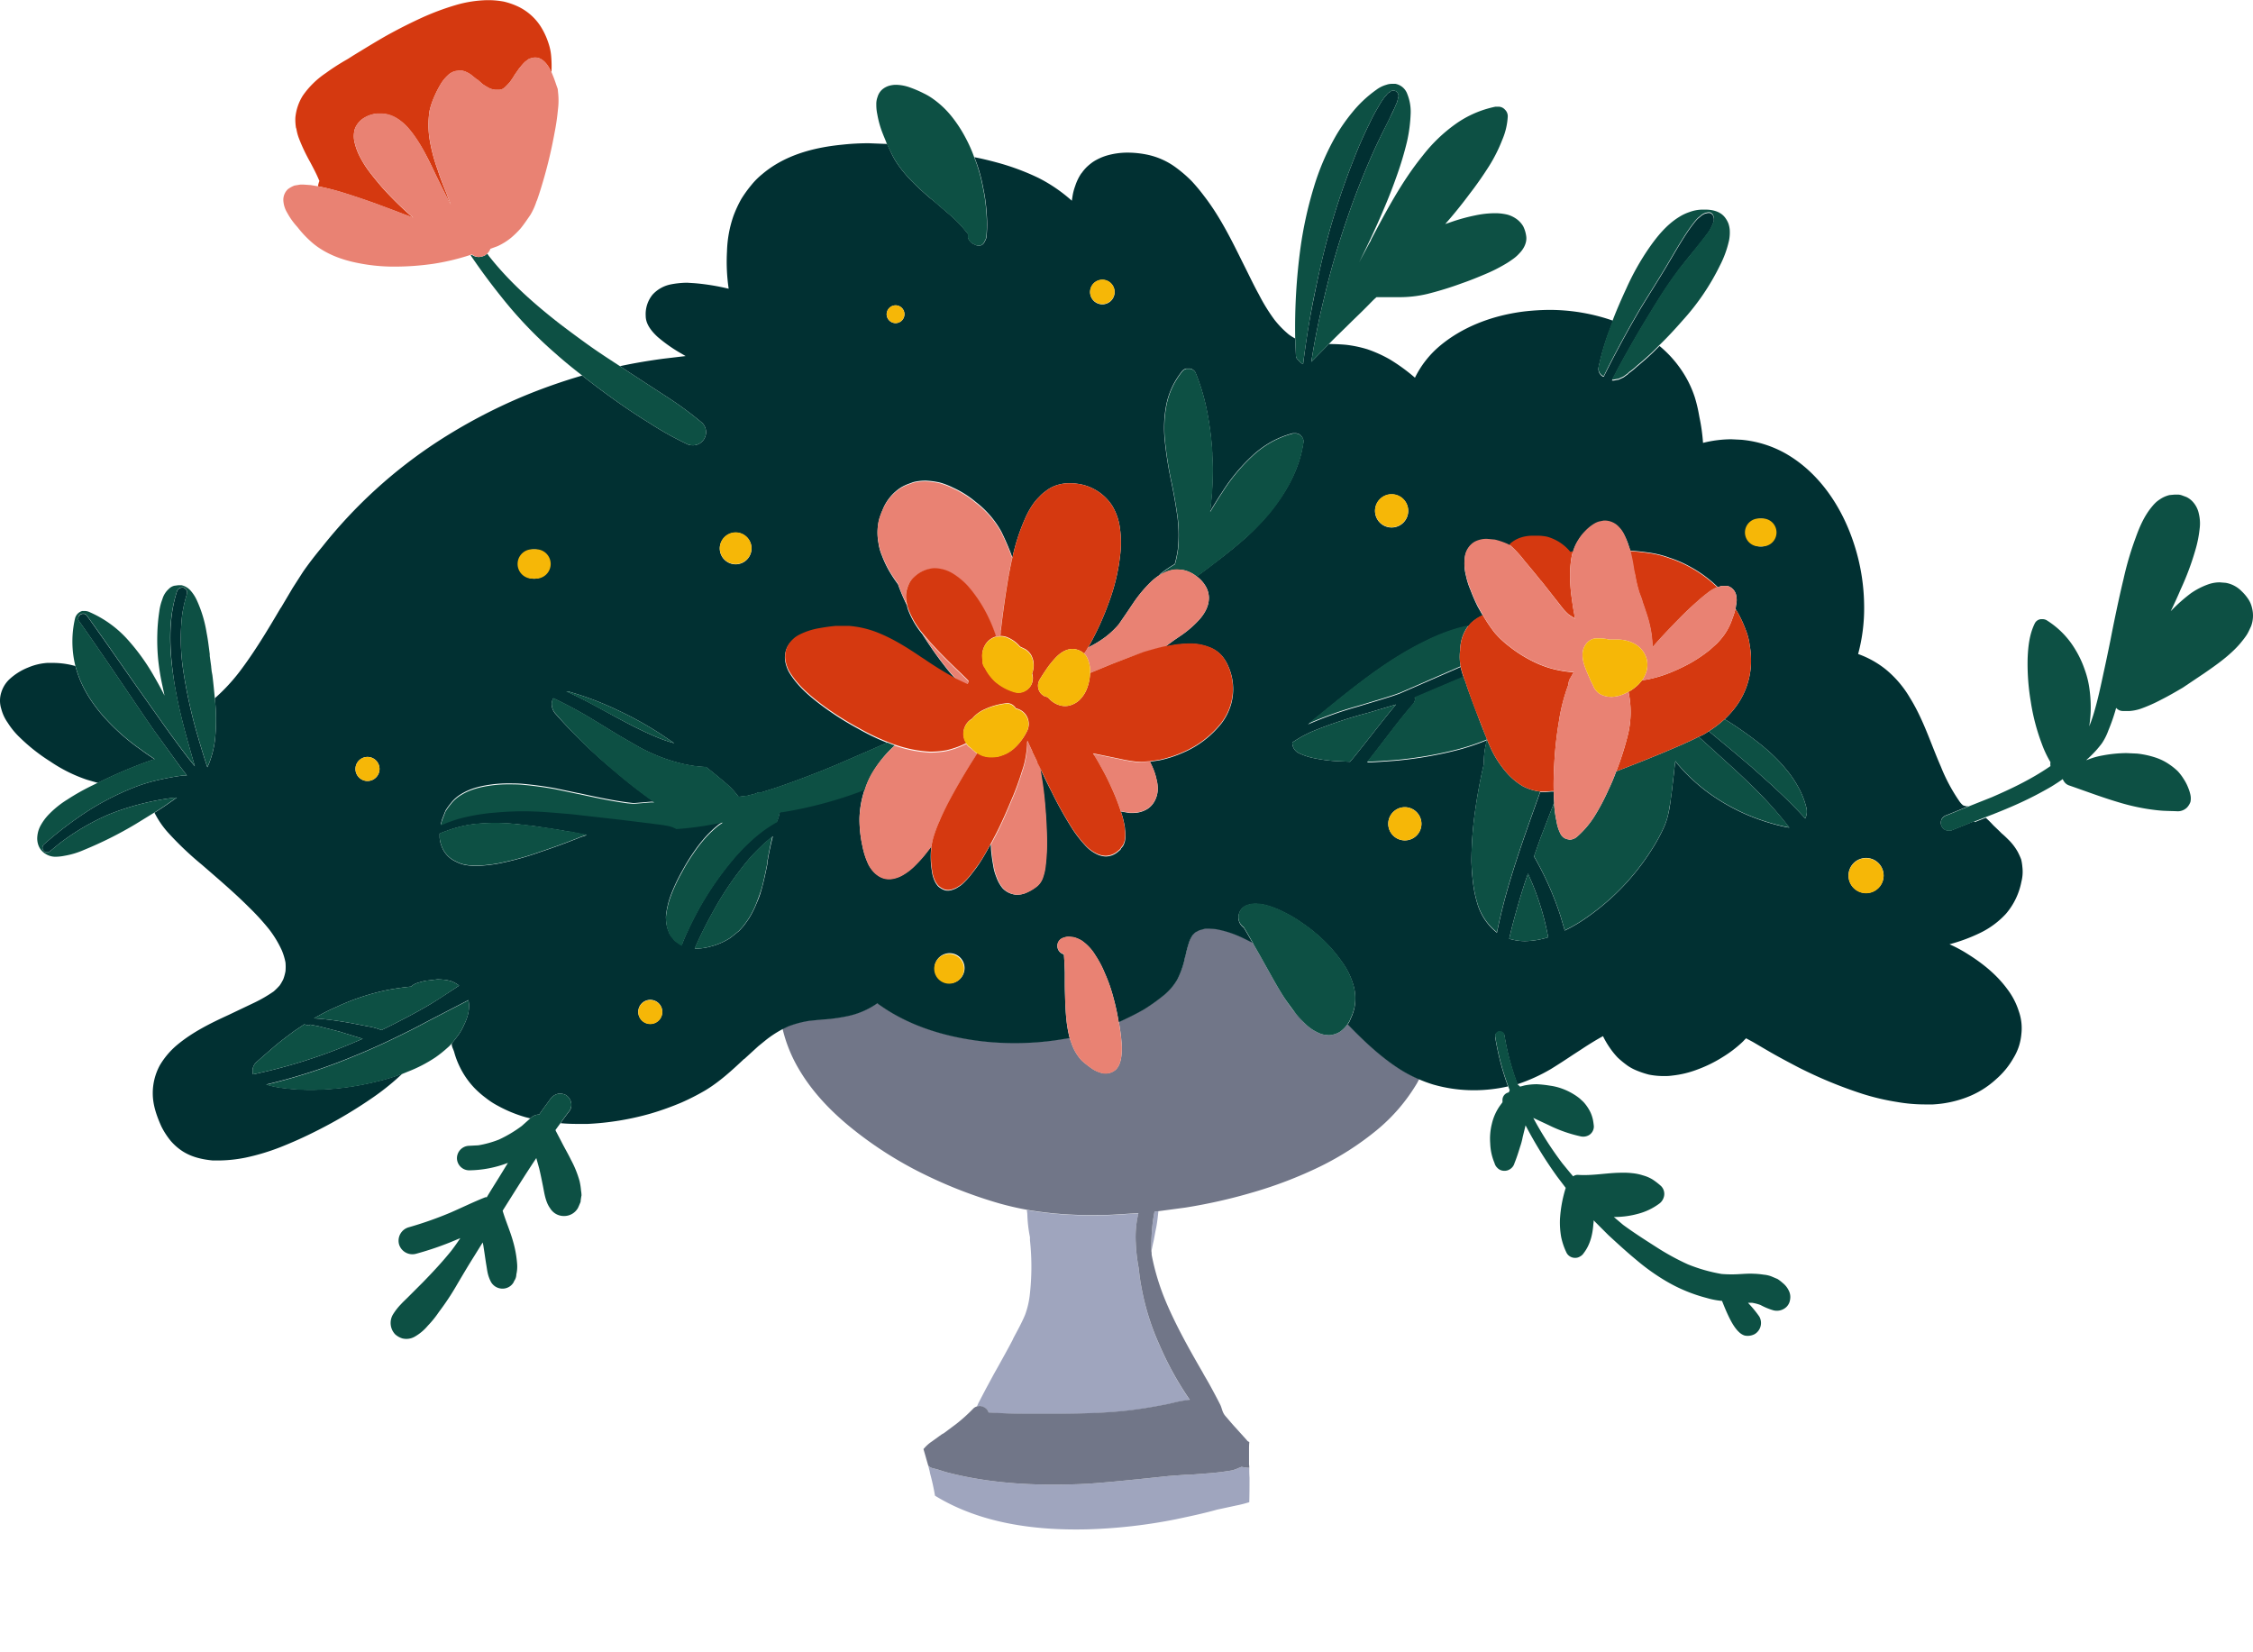<svg xmlns="http://www.w3.org/2000/svg" width="936.9" height="687.1" viewBox="-0.029 -0 936.944 687" style=""><g><title>floral22_354797442</title><g data-name="Layer 2"><path d="M275.4 687z" fill="none"></path><path d="M479.4 507.9a84.5 84.5 0 0 0-.6 12.3c.3-1.2.5-2.5.8-3.7s.7-3.8 1.1-5.6.8-5 1-7.3l-1.6.2c-.3 1.4-.5 2.8-.7 4.1z" fill="#9fa5be"></path><path d="M406.2 584.9l1.1-.2a4.5 4.5 0 0 1 2.9 1.2 3.8 3.8 0 0 1 .9 1.5c5.3.3 9.9.5 14.3.5H441c10-.1 20.5-.3 30.9-1.7 4.5-.6 9.1-1.4 13.6-2.3l2.6-.6a49.4 49.4 0 0 1 6.7-1.2l-.4-.5a132.1 132.1 0 0 1-12.3-22.4 102.9 102.9 0 0 1-7.5-24.2c-.5-2.5-.8-5.1-1.1-7.7a72 72 0 0 1-1.2-10.4 42.8 42.8 0 0 1 1.1-12.4l-9.7.6c-3.3.2-6.4.2-9.5.2a152.9 152.9 0 0 1-27.2-2.2l.2 1.6a55.2 55.2 0 0 0 1.1 9.7v1.3a102.5 102.5 0 0 1-.1 22.9 35.6 35.6 0 0 1-1.9 8c-1.4 3.4-3.2 6.6-4.9 9.8l-.4.9c-1.9 3.6-3.9 7.2-5.9 10.8l-1.8 3.2-3.3 6.1-3.2 6.1z" fill="#9fa5be"></path><path d="M386.8 612.8a92.1 92.1 0 0 1 2 9.1c18.7 11.5 41.5 14.5 63.1 14a219.5 219.5 0 0 0 37.1-4.2c5.7-1.2 11.4-2.4 17.1-4l7.9-1.7a49.2 49.2 0 0 0 5.5-1.4c.1-3.4.1-6.8.1-10.2-.1-1.4-.1-2.7-.1-4.1h-.5l-1.7-.2-1-.2-1.5.6a12.1 12.1 0 0 1-3.9 1.1c-3 .5-5.8.8-8.5 1l-7.8.6h-1.5l-6.9.5-12.4 1.3c-6.9.7-13.9 1.4-20.9 1.9-5.2.3-10.4.4-15.3.4-16.3 0-30.9-1.7-44.2-5.2l-3.5-1.1-2.3-.6a3.7 3.7 0 0 1-1.6-1l.6 2.4c.1.4.1.7.2 1z" fill="#9fa5be"></path><path d="M560.4 425.7a.3.3 0 0 1-.1.2 13 13 0 0 1-3.1 3.1 9.7 9.7 0 0 1-2.6 1.1 7.6 7.6 0 0 1-2.1.3l-1.8-.2h-.1a10.2 10.2 0 0 1-2.8-1 18.3 18.3 0 0 1-5-3.5c-1.4-1.4-2.8-3-4.5-5s-3.4-4.6-4.9-6.9-3-5-4.3-7.3l-5.6-10-2.3-4-.3-.7c-2.1-1-4.1-2.1-6.3-3a43.3 43.3 0 0 0-9.1-2.7l-2.6-.2h-1.7l-2.5.7-1.7.9-1 1a13.6 13.6 0 0 0-1.3 2.4 47.7 47.7 0 0 0-1.7 6.2l-.2.6-.3 1.4a36 36 0 0 1-2.9 7.9 24 24 0 0 1-6 6.9 78.5 78.5 0 0 1-7.9 5.6c-3.3 1.9-6.8 3.6-10.5 5.3.1.3.1.6.2.9.3 1.9.7 4.3.9 6.8a27 27 0 0 1 .1 5.7c-.2 2.3-.7 4.7-2.3 6.4a6.4 6.4 0 0 1-4.4 1.7 5.7 5.7 0 0 1-2.2-.4 12.3 12.3 0 0 1-3.8-1.9 40.8 40.8 0 0 1-3.9-3.1 19.8 19.8 0 0 1-4.3-7.4 17.2 17.2 0 0 1-.7-2.1l-4.3.7a117.7 117.7 0 0 1-18.7 1.4 114.2 114.2 0 0 1-21.1-1.9c-13.8-2.5-25.6-7.3-35-14a1.9 1.9 0 0 1-.8-.7 33.7 33.7 0 0 1-12.5 5.4 72.2 72.2 0 0 1-10.4 1.4h-.1l-5.1.5a41.8 41.8 0 0 0-9.1 2.4l-2.3 1.1a60.2 60.2 0 0 0 6.9 17c5.2 8.8 12.6 17 22.5 24.9a159.2 159.2 0 0 0 30.2 19 189.8 189.8 0 0 0 30.7 11.8c3.6 1 7.4 1.9 11.3 2.6a152.9 152.9 0 0 0 27.2 2.2c3.1 0 6.2 0 9.5-.2l9.7-.6a42.8 42.8 0 0 0-1.1 12.4 72 72 0 0 0 1.2 10.4c.3 2.6.6 5.2 1.1 7.7a102.9 102.9 0 0 0 7.5 24.2 132.1 132.1 0 0 0 12.3 22.4l.4.5a49.4 49.4 0 0 0-6.7 1.2l-2.6.6c-4.5.9-9.1 1.7-13.6 2.3-10.4 1.4-20.9 1.6-30.9 1.7h-15.6c-4.4 0-9-.2-14.3-.5a3.8 3.8 0 0 0-.9-1.5 4.5 4.5 0 0 0-2.9-1.2l-1.1.2a3.4 3.4 0 0 0-1.6 1 68.6 68.6 0 0 1-7 6.3l-5.1 3.8-.9.5-3.6 2.6-.4.3a15.3 15.3 0 0 0-3.3 2.9l-.3.3c.7 2.3 1.3 4.6 2 6.9a3.7 3.7 0 0 0 1.6 1l2.3.6 3.5 1.1c13.3 3.5 27.9 5.2 44.2 5.2 4.9 0 10.1-.1 15.3-.4 7-.5 14-1.2 20.9-1.9l12.4-1.3 6.9-.5h1.5l7.8-.6c2.7-.2 5.5-.5 8.5-1a12.1 12.1 0 0 0 3.9-1.1l1.5-.6 1 .2 1.7.2h.5a6.6 6.6 0 0 0-.1-1.4v-6c0-1 0-2 .1-3v-.3l-.7-.4-.5-.6-4.6-5.1c-1.4-1.5-2.7-3.1-4.1-4.7s-1.4-3.2-2.2-4.8-2.9-5.6-4.4-8.3-2-3.4-2.9-5.1c-5.5-9.5-10.9-19.1-15.2-29.2a97.4 97.4 0 0 1-6-19.7 7.6 7.6 0 0 0-.1-1.5 84.5 84.5 0 0 1 .6-12.3c.2-1.3.4-2.7.7-4.1l1.6-.2 11.2-1.5a223.2 223.2 0 0 0 28.3-6.4A175.6 175.6 0 0 0 549 485a120.6 120.6 0 0 0 23.5-15.1 74.2 74.2 0 0 0 16.8-19.6l.9-1.7a53 53 0 0 1-8.2-4.3c-8.3-5.3-15.6-12.4-21.6-18.6z" fill="#717688"></path><path d="M418.3 246.4l.6-3.8c.2-1 .3-2 .5-3-.2 1-.3 2-.5 3z" fill="#013032"></path><path fill="#013032" d="M416.1 262.9v-.6l.1-.1-.1.1v.6z"></path><path d="M450.8 271.7l.2-.3-.2.3z" fill="#013032"></path><path d="M64.3 315.7c-1.9-1.3-3.8-2.5-5.6-3.9a88.1 88.1 0 0 1-16.2-14.5c-5.3-6.2-8.7-12.2-10.6-18.4l-.6-2a34.2 34.2 0 0 0-9.3-1.3h-2.4a24.7 24.7 0 0 0-7.9 1.9 25.1 25.1 0 0 0-7.7 4.8 12.5 12.5 0 0 0-3.5 5.6 11.2 11.2 0 0 0 0 6.8 17.5 17.5 0 0 0 2.7 5.8 32 32 0 0 0 5 6.1 76 76 0 0 0 12.7 10 62.3 62.3 0 0 0 15.3 7.6l4.5 1.3a193.3 193.3 0 0 1 22.2-9.4z" fill="#013032"></path><path d="M821 341.4l-9.7 3.9h-.9a3.5 3.5 0 0 1-1.7-.4 3.7 3.7 0 0 1-1.5-2 3.6 3.6 0 0 1 .3-2.5 3.4 3.4 0 0 1 2-1.5l7.1-2.9.6-.2 1.4-.6h-1l-1.1-.3-.3-.2a7.7 7.7 0 0 1-1.2-1.3 72.3 72.3 0 0 1-7.9-14.7c-1.1-2.5-2.1-5-3.1-7.5-2.8-7.1-5.6-14.4-9.7-21a44.2 44.2 0 0 0-10.1-11.9 39.4 39.4 0 0 0-11.5-6.4 72.8 72.8 0 0 0 2.5-19.7 84.9 84.9 0 0 0-3.8-24.8c-5.3-17.2-15.3-30.9-28.2-38.5a45.7 45.7 0 0 0-19.1-6.1l-4.1-.2a48.9 48.9 0 0 0-11.8 1.5 76.5 76.5 0 0 0-1.5-10.7l-.2-1.1a60 60 0 0 0-1.7-7.1 44.8 44.8 0 0 0-5.6-11.4 47.7 47.7 0 0 0-9.1-10l-2.7 2.7c-2.2 2.1-4.5 4.1-6.8 6a29.9 29.9 0 0 1-3.2 2.6l-.5.5-1.8 1.3-2.2 1h-.4l-1.5.3h-.7c2.1-4.1 4.3-8.2 6.6-12.2 3.1-5.6 6.4-11.1 9.7-16.5s6.7-10.8 10.5-15.9c.6-.8 1.1-1.6 1.7-2.3l.4-.4-.3.3c1.8-2.4 3.7-4.7 5.6-7s4.1-5.1 6-7.7a17.2 17.2 0 0 0 2.1-4.3 3.7 3.7 0 0 0-.3-2.7 2.2 2.2 0 0 0-1.3-1h-.7l-1 .2a6.1 6.1 0 0 0-2.4 1.5 7.5 7.5 0 0 0-1.6 1.5c-.6.6-1.1 1.4-1.7 2.1l-1.5 2.1c-3.5 5.2-6.5 10.6-9.7 15.9s-6.7 10.8-10 16.2c-4.8 8.1-9.3 16.4-13.6 24.8l-1.9 3.8h-.2a3.4 3.4 0 0 1-1.5-1.4 3.6 3.6 0 0 1-.4-2.7 113.4 113.4 0 0 1 4-13.8c.7-1.8 1.4-3.6 2-5.4a80.3 80.3 0 0 0-26.6-4.5 97.9 97.9 0 0 0-10.8.7c-13.8 1.8-25.8 6.8-34.8 14.4a40.5 40.5 0 0 0-10.2 13.1 75.7 75.7 0 0 0-10.6-7.7 55.1 55.1 0 0 0-9.1-4.1 49.2 49.2 0 0 0-9.1-1.9c-2.3-.2-4.6-.3-7-.3l-7.3 7.4c1.4-9 3.2-18 5.4-26.9a331.2 331.2 0 0 1 9.5-32.7c2.4-7.1 5.1-14.1 8-21 2.1-5 4.3-9.9 6.7-14.7 1.2-2.4 2.4-4.7 3.5-7.1s1.2-2.4 1.7-3.6l.9-2.1a10.6 10.6 0 0 0 .4-1.9h.1a2.4 2.4 0 0 0 0-1.2 2.6 2.6 0 0 0-1-1.3 2.3 2.3 0 0 0-1.1-.3 1.8 1.8 0 0 0-1.5.7h-.1a3.2 3.2 0 0 0-1.2 1.1 11.5 11.5 0 0 0-1.4 1.7 31.3 31.3 0 0 0-2.1 3.4 67 67 0 0 0-3.7 7c-2.5 5-4.7 10.1-6.7 15.3a299.7 299.7 0 0 0-10.6 32c-1.5 5.5-2.8 11-4 16.6s-2.3 11-3.3 16.5-2.1 12.9-2.9 19.4a2.9 2.9 0 0 1-1.3-.8 1.8 1.8 0 0 1-.5-.7 2.4 2.4 0 0 1-1.2-2.1l-.3-7a20.1 20.1 0 0 1-2.7-1.7 39.6 39.6 0 0 1-6-6.2 75.6 75.6 0 0 1-6.4-10.4c-2-3.6-3.8-7.4-5.5-10.8l-1.4-2.8c-4.6-9.3-9.4-19-16-27.5a74.1 74.1 0 0 0-5.1-6.1 54.7 54.7 0 0 0-6.1-5.3 30.6 30.6 0 0 0-12.6-5.7 41.1 41.1 0 0 0-7.7-.8 31.2 31.2 0 0 0-8.8 1.2 22.7 22.7 0 0 0-5.7 2.6 23.9 23.9 0 0 0-2.6 2.1 17.8 17.8 0 0 0-2.2 2.6l-.2.2a20.8 20.8 0 0 0-2.5 5.2 21.9 21.9 0 0 0-1.2 4.9c-.1.4-.1.8-.2 1.2a64.4 64.4 0 0 0-13.9-9.5 99.8 99.8 0 0 0-16.9-6.3c-3.3-.9-6.6-1.7-9.7-2.3a66.4 66.4 0 0 1 3.6 12.5 71.2 71.2 0 0 1 1.5 10.9 55.1 55.1 0 0 1 0 9.1 4.6 4.6 0 0 1-.8 2.5 2.9 2.9 0 0 1-1.2 1.5 3.1 3.1 0 0 1-1.3.3 3.4 3.4 0 0 1-1.7-.5 4.4 4.4 0 0 1-1.6-1 4.5 4.5 0 0 1-1.1-1.7v-1.6l-.8-1a52.9 52.9 0 0 0-7.1-7.3l-6.3-5.4-2-1.6c-6.1-5.3-10.9-10-14.4-15.8-.9-1.6-1.7-3.3-2.6-5.3a11.7 11.7 0 0 0-.5-1.1l-7.6-.3a100.5 100.5 0 0 0-11.1.6c-11.3 1.1-20.3 3.8-27.6 8.2a44 44 0 0 0-5.7 4.1 30.5 30.5 0 0 0-4.4 4.4 52.8 52.8 0 0 0-4.2 5.8 49.7 49.7 0 0 0-3.3 7.1 48.9 48.9 0 0 0-2.7 14.8 77.3 77.3 0 0 0 .7 15.5 94.1 94.1 0 0 0-14.1-2.3l-3.2-.2a37.3 37.3 0 0 0-6.8.7 14 14 0 0 0-7.5 4.2 12.8 12.8 0 0 0-2.9 8.9c0 2.8 1.6 5.6 4.8 8.6a62.2 62.2 0 0 0 10.1 7.1l1.7 1-9.3 1.1c-5.9.8-12 1.8-18 3.1l3.9 2.6 15.2 9.9a146.3 146.3 0 0 1 15.1 11.1 5.5 5.5 0 0 1 1.6 3.8 5.5 5.5 0 0 1-1.6 3.9 5.3 5.3 0 0 1-3.9 1.6 5.5 5.5 0 0 1-2.8-.7 130.2 130.2 0 0 1-15-8.4c-4.6-2.8-9.1-5.8-13.5-8.9s-9.5-6.9-14.1-10.5l-.6-.5a234.3 234.3 0 0 0-24.7 8.7 226.3 226.3 0 0 0-35.2 18.6 202.1 202.1 0 0 0-48.3 44c-3 3.6-5.6 7-7.9 10.3l-4.3 6.7-4.8 8.1-.3.4c-5.3 9-10.8 18.2-17.2 26.6a77.1 77.1 0 0 1-10.1 10.8 78.6 78.6 0 0 1 .5 8.3 79 79 0 0 1-.4 8.8 39.1 39.1 0 0 1-1.7 7.8 27.4 27.4 0 0 1-1.5 3.8q-2.1-6.3-3.9-12.6a207.1 207.1 0 0 1-6.2-28.1 88.3 88.3 0 0 1-.4-22.4 54.5 54.5 0 0 1 2-8.9 2.2 2.2 0 0 0-1.5-2.7h-.5a2.2 2.2 0 0 0-2.1 1.5c-3.8 11.7-3.1 24.3-1.4 36.3s5.3 24.4 8.8 36.5l-2.5-3.1c-3.7-4.8-7.2-9.6-10.7-14.5l-10.6-15c-7-10-13.9-20-21-29.9a2.2 2.2 0 0 0-1.2-.9h-.5a1.7 1.7 0 0 0-1 .3 1.6 1.6 0 0 0-.9 1.2 1.6 1.6 0 0 0 .2 1.5c7.1 10 14 20.2 20.9 30.4 3.4 5 6.8 10.1 10.3 15.1l10.8 14.9 2.9 3.8h-1.5a107.1 107.1 0 0 0-11.3 2.1 68.5 68.5 0 0 0-10 3.2 112.9 112.9 0 0 0-18.9 9.8 155.2 155.2 0 0 0-17.8 13.6 1.9 1.9 0 1 0 2.7 2.7l3.9-3.2A97.5 97.5 0 0 1 45 338.7a108 108 0 0 1 25.5-6.8l3-.3c-2.9 2.1-5.9 4.2-9.3 6.3l.6 1.1a37.4 37.4 0 0 0 5.1 7.2 134.6 134.6 0 0 0 14 13.3l1.5 1.3 1.5 1.3c5.3 4.6 11.2 9.7 16.5 15a99.8 99.8 0 0 1 8.5 9.3 44.7 44.7 0 0 1 5.3 8.8 25.7 25.7 0 0 1 1.5 5 21.6 21.6 0 0 1 0 3.6 20.2 20.2 0 0 1-.9 3.3 20 20 0 0 1-1.5 2.6 29.4 29.4 0 0 1-2.5 2.5 57.9 57.9 0 0 1-8.1 4.7l-8.4 4L95 422c-7.2 3.3-14.8 7-21.3 12.4a32.8 32.8 0 0 0-7.3 8.6 24.3 24.3 0 0 0-2.9 11.6c0 4.2 1.2 8.5 3.6 13.8a32.1 32.1 0 0 0 3.9 6 23.1 23.1 0 0 0 5.1 4.4c3.2 2 7.1 3.2 12.3 3.7h3a59.1 59.1 0 0 0 10.8-1.2 92.1 92.1 0 0 0 14.3-4.3c4.8-1.9 9.8-4.1 15.3-6.9a194.8 194.8 0 0 0 23.7-14.1 102.7 102.7 0 0 0 11.8-9.6 79.2 79.2 0 0 1-10.1 3.1 115.7 115.7 0 0 1-27.4 3.6h-1a89.2 89.2 0 0 1-11.6-.8 36.4 36.4 0 0 1-6.5-1.4 238.8 238.8 0 0 0 36.2-11.7c7.7-3.1 15.2-6.6 22.6-10.3 3.7-1.8 7.3-3.8 11-5.7l11-5.7 3.3-1.7v.2a10.1 10.1 0 0 1 .2 2.5 13.2 13.2 0 0 1-.6 3.9 21.1 21.1 0 0 1-1.4 3.6 23.2 23.2 0 0 1-2.7 4.7c-.7.9-1.4 1.9-2.2 2.8s.5 2.8.8 4.1a33.7 33.7 0 0 0 2.1 5.6 34.6 34.6 0 0 0 6.5 9.4 39.1 39.1 0 0 0 4.5 3.9 31.7 31.7 0 0 0 4.9 3.2 56.2 56.2 0 0 0 11.6 4.8l2 .5a5.2 5.2 0 0 1 3.7-1.6c1.5-2.2 3.1-4.3 4.6-6.4a5.3 5.3 0 0 1 2.8-2.1 3.2 3.2 0 0 1 1.3-.2 5.3 5.3 0 0 1 2.4.6 4.9 4.9 0 0 1 2.1 2.8 4.4 4.4 0 0 1-.5 3.7c-1.3 1.7-2.6 3.4-3.8 5.2 2.2.2 4.4.3 6.8.3h4.5a115.6 115.6 0 0 0 26.5-4.4 121.8 121.8 0 0 0 12.5-4.5 100 100 0 0 0 9.8-5c6-3.6 11.2-8.4 16.2-13.1h.1l5.8-5.3 3.2-2.6a45.1 45.1 0 0 1 6.9-4.5l2.3-1.1a41.8 41.8 0 0 1 9.1-2.4l5.1-.5h.1a72.2 72.2 0 0 0 10.4-1.4 33.7 33.7 0 0 0 12.5-5.4 1.9 1.9 0 0 0 .8.7c9.4 6.7 21.2 11.5 35 14a114.2 114.2 0 0 0 21.1 1.9 117.7 117.7 0 0 0 18.7-1.4l4.3-.7a55.4 55.4 0 0 1-1.3-7.2c-.4-3.7-.5-7.3-.6-10.1s-.1-3.5-.1-5.3v-4.7c-.1-2.8-.2-5.2-.4-7.5a3.6 3.6 0 0 1-2.7-3.5 3.5 3.5 0 0 1 2.6-3.4 5.9 5.9 0 0 1 2.3-.4l1.9.2a13.6 13.6 0 0 1 3.3 1.4 19.8 19.8 0 0 1 5.7 6.1 41.9 41.9 0 0 1 3.9 7.4 63.3 63.3 0 0 1 3.2 8.8 98.9 98.9 0 0 1 2.6 11.6c3.7-1.7 7.2-3.4 10.5-5.3a78.5 78.5 0 0 0 7.9-5.6 24 24 0 0 0 6-6.9 36 36 0 0 0 2.9-7.9l.3-1.4.2-.6a47.7 47.7 0 0 1 1.7-6.2 13.6 13.6 0 0 1 1.3-2.4l1-1 1.7-.9 2.5-.7h1.7l2.6.2a43.3 43.3 0 0 1 9.1 2.7c2.2.9 4.2 2 6.3 3l-.3-.5c-1.1-1.9-2.2-3.9-3.4-5.8a5.7 5.7 0 0 1-1.5-1.6 5 5 0 0 1-.7-2.7 5.4 5.4 0 0 1 3.9-5.1 10.2 10.2 0 0 1 3.2-.5 19.2 19.2 0 0 1 4.4.6 37.4 37.4 0 0 1 6.6 2.5 54.6 54.6 0 0 1 8.8 5.2 65.9 65.9 0 0 1 9 7.4 62.4 62.4 0 0 1 7.3 8.7 30.8 30.8 0 0 1 4.5 9.1 19.8 19.8 0 0 1 .5 9.9 21.3 21.3 0 0 1-1.6 4.5 6.6 6.6 0 0 1-1.2 2.2c6 6.2 13.3 13.3 21.6 18.6a53 53 0 0 0 8.2 4.3 55.4 55.4 0 0 0 5.7 2.1 61.1 61.1 0 0 0 16.7 2.4h.6a63.7 63.7 0 0 0 13.9-1.6 110.3 110.3 0 0 1-5.3-20.3 2.1 2.1 0 0 1 1.4-2.4h.5a2 2 0 0 1 1.9 1.5 103.1 103.1 0 0 0 5.4 20.3 72 72 0 0 0 13.9-6.3c3.1-1.9 6.3-4 9.3-6l3.4-2.2c3.3-2.2 6.3-4 9-5.5a35.7 35.7 0 0 0 2.8 4.8 32.9 32.9 0 0 0 3.3 4.1 39.1 39.1 0 0 0 4.3 3.5 20.1 20.1 0 0 0 3.6 1.9 37.9 37.9 0 0 0 5.1 1.7 31.1 31.1 0 0 0 6.2.6 21.1 21.1 0 0 0 3.5-.2 41.5 41.5 0 0 0 10.4-2.5 55.2 55.2 0 0 0 10.9-5.4 49.6 49.6 0 0 0 7.4-5.6 15.9 15.9 0 0 0 1.3-1.3l.7-.7 2.8 1.5 4.6 2.7 3.1 1.8c3.5 2 7.1 3.9 10.9 5.9a182.9 182.9 0 0 0 27 11.2 97.9 97.9 0 0 0 14.5 3.4 66.8 66.8 0 0 0 11.4 1h3.4a46.4 46.4 0 0 0 13.9-2.9 37.8 37.8 0 0 0 12.5-7.7 33.4 33.4 0 0 0 7.1-8.7 23.3 23.3 0 0 0 2.3-5 24.2 24.2 0 0 0 1-5.1 21.1 21.1 0 0 0-1.1-9.4 30.1 30.1 0 0 0-4.8-9.2c-3.9-5.3-9.2-10-16.2-14.4a56.8 56.8 0 0 0-7.8-4.2 71.2 71.2 0 0 0 12.9-4.8 35.8 35.8 0 0 0 10.6-7.9 29 29 0 0 0 6.4-13.3 16.8 16.8 0 0 0 .4-6.2 19.8 19.8 0 0 0-.5-3.1 31.1 31.1 0 0 0-1.4-3.1 23 23 0 0 0-3.5-4.7c-1-1-2.1-2.1-3.2-3l-1-1-2.5-2.4c-1-1.1-2-2.1-3.1-3.1l-4.6 1.8zm-88.8-125.8a5.8 5.8 0 1 1-5.8 5.8 5.9 5.9 0 0 1 5.8-5.8zm-153.5-10.1a6.9 6.9 0 1 1-6.9 6.8 6.9 6.9 0 0 1 6.9-6.8zm-120.4-89.2a5.1 5.1 0 1 1-5 5.1 5.1 5.1 0 0 1 5-5.1zm-85.9 10.6a3.7 3.7 0 1 1-3.7 3.7 3.8 3.8 0 0 1 3.7-3.7zm-66.6 94.5a6.6 6.6 0 1 1-6.5 6.6 6.7 6.7 0 0 1 6.5-6.6zm-69.4 66.1a129.6 129.6 0 0 1 20.3 7.7 144.5 144.5 0 0 1 18.2 10.1l5.5 3.7a59.8 59.8 0 0 1-8.4-3c-7.5-3.2-14.6-7.2-21.8-11.1q-7.2-4-14.7-7.5zm-14.3-59.1a6.1 6.1 0 1 1-6.1 6.1 6.1 6.1 0 0 1 6.1-6.1zm-69.3 86.3a5 5 0 0 1 0 10 5 5 0 0 1 0-10zm-6 118.9a223.3 223.3 0 0 1-41.6 13.1 7.7 7.7 0 0 1-.2-1.5 5 5 0 0 1 1.5-3.5l3.3-2.9 4.5-3.9c3-2.5 5.6-4.4 8-6.2l4.2-2.8 1.5.4a.8.8 0 0 0 .9-.3l3.6.7 8.6 2.2 8.4 2.6 1.3.4zm32-16c-5.2 3.1-10.6 5.9-16.1 8.7l-4.1 2a24.6 24.6 0 0 0-5.3-1.5l-6.7-1.3c-4.4-.8-8.9-1.5-13.4-1.9l-2.6-.2a83.1 83.1 0 0 1 9.4-4.8 96.1 96.1 0 0 1 20.2-6.8 106.6 106.6 0 0 1 10.7-1.6 6.8 6.8 0 0 1 2.6-1.5 31.5 31.5 0 0 1 3.9-1h.3l4.1-.5h.6a33.1 33.1 0 0 1 3.4.3l1.7.4a12.5 12.5 0 0 1 3.4 1.9c-4 2.6-8 5.3-12.1 7.8zm62.5-69.5l-.7.3c-4.3 1.7-10.1 3.9-15.9 5.8a120.2 120.2 0 0 1-17.8 4.9 63.6 63.6 0 0 1-8.3.9h-.7a23.5 23.5 0 0 1-4.5-.4 13.8 13.8 0 0 1-3.9-1.4 11.2 11.2 0 0 1-6.1-7 10.7 10.7 0 0 1-.6-3.1v-1.5l1.2-.5 1.9-.7a51.1 51.1 0 0 1 10.9-2.7 82.9 82.9 0 0 1 13.2-.4c2.3.1 4.7.3 7 .6s4.8.5 7.2.9 7.6 1.1 11.3 1.8l1.9.3 6.6 1.3zm29.1 77.6a5 5 0 1 1 5-5 5 5 0 0 1-5 5zm49-69v.3l-.2.8v.9c-.7 3.6-1.5 7.4-2.5 11s-1.5 4.4-2.6 7.1a42.2 42.2 0 0 1-2.5 4.8c-.7 1.1-1.5 2.2-2.5 3.5l-1.7 1.9-3 2.4a12.5 12.5 0 0 1-2.1 1.4 27.7 27.7 0 0 1-6.7 2.7 22.3 22.3 0 0 1-5.9.9h-.8a167.5 167.5 0 0 1 7.6-15.3 129.9 129.9 0 0 1 11.5-17.6 74.4 74.4 0 0 1 12.9-13.4l.5-.4c-.9 3.3-1.5 6.5-2 9zm75.5 52.1a6.4 6.4 0 0 1-6.3-6.3 6.3 6.3 0 0 1 6.3-6.2 6.2 6.2 0 0 1 6.2 6.2 6.3 6.3 0 0 1-6.2 6.3zm123.8-185.9c-4.2 3.8-8.6 7.3-12.4 10.2s-5.7 4.4-8.7 6.5a13.4 13.4 0 0 1 3.5 3.7 9.8 9.8 0 0 1 1.6 4.9c.1 3-1.1 6.1-3.9 9.3a43 43 0 0 1-7.7 6.7l-2.8 1.9-3.4 2.5-.5.3 3.4-.6a44.1 44.1 0 0 1 6.8-.6h1.4a20.9 20.9 0 0 1 6.8 1.4 12.7 12.7 0 0 1 5.6 3.9 16.6 16.6 0 0 1 2.1 3.4 23.7 23.7 0 0 1 1.8 5.3 23.1 23.1 0 0 1-.2 10.5 23.8 23.8 0 0 1-4.2 8.6 40.8 40.8 0 0 1-16.1 12.2 48.2 48.2 0 0 1-9.6 3.1l-4 .6.9 1.9a26.3 26.3 0 0 1 1.9 5.8 13.8 13.8 0 0 1 .4 4.5 10.8 10.8 0 0 1-1.4 4.4 8.9 8.9 0 0 1-2.8 3 11.4 11.4 0 0 1-6.3 1.7h-1.2l-3.6-.6a36.6 36.6 0 0 1 1.7 6.9v.4a16.7 16.7 0 0 1 .2 3.2 12.4 12.4 0 0 1-.2 1.8 11.5 11.5 0 0 1-.6 1.7 5.7 5.7 0 0 1-1 1.3v.2a3.8 3.8 0 0 1-.9.9 8.7 8.7 0 0 1-3.1 1.9 8.5 8.5 0 0 1-2.3.4 9.3 9.3 0 0 1-4.1-1.1 15.6 15.6 0 0 1-4.8-3.8 51.4 51.4 0 0 1-4.9-6.3 158.6 158.6 0 0 1-8.9-15.9q-2.6-5-4.8-9.9c.7 4.3 1.4 8.8 1.9 13.7s.8 10.4.9 15a81.3 81.3 0 0 1-.6 12.8 19.8 19.8 0 0 1-.9 3.9 8.3 8.3 0 0 1-2.3 3.8 18.5 18.5 0 0 1-5.5 3.2 9.8 9.8 0 0 1-2.9.5 7.6 7.6 0 0 1-2.1-.3 8.6 8.6 0 0 1-4-2.4 15.1 15.1 0 0 1-2.6-4.7 19.6 19.6 0 0 1-1.3-4.8 63.9 63.9 0 0 1-.9-6.7c0-.7-.1-1.5-.1-2.2-1.6 2.9-3 5.4-4.5 7.7s-2.5 3.5-3.8 5.2a31.8 31.8 0 0 1-3.1 3.4 9.8 9.8 0 0 1-2.1 1.6 7.5 7.5 0 0 1-2 1 6.5 6.5 0 0 1-2.1.5h-.2a4.3 4.3 0 0 1-1.7-.3 7.5 7.5 0 0 1-2.4-1.5 8.8 8.8 0 0 1-1.2-1.7 13.6 13.6 0 0 1-1.4-4.7 36 36 0 0 1-.2-10.3c-.6.9-1.3 1.7-1.9 2.5a52.1 52.1 0 0 1-4.6 5.2 23.6 23.6 0 0 1-5 4 12.9 12.9 0 0 1-5.5 1.9h-.7c-4 0-6.9-3.1-8.4-5.9a31.4 31.4 0 0 1-2.5-7.5 51.8 51.8 0 0 1-1.3-11.8 40.5 40.5 0 0 1 2.2-12.1h-.2a170.5 170.5 0 0 1-34.1 9.2h-1a22.2 22.2 0 0 1-1.1 3.9l-.2.4h-.2a55.1 55.1 0 0 0-8.9 6.3 81.3 81.3 0 0 0-8.3 8.3 132.6 132.6 0 0 0-14.4 20.5c-1.9 3.4-3.7 6.9-5.3 10.4q-1.3 2.8-2.4 5.7a4 4 0 0 1-1.3-.7l-.7-.5a5.3 5.3 0 0 1-1.4-1.2l-.4-.5a10.1 10.1 0 0 1-1.4-2c-.2-.6-.7-1.7-.9-2.5a19.1 19.1 0 0 1-.5-4.4 34.7 34.7 0 0 1 2.1-9 70.5 70.5 0 0 1 4.5-9.6 78.2 78.2 0 0 1 4.8-7.9 61.8 61.8 0 0 1 5.2-6.7 48.5 48.5 0 0 1 5.2-4.9l1.6-1.1.3-.2-4.5.8a126.7 126.7 0 0 1-14.9 1.9l-.3-.2-1.1-.5a12.5 12.5 0 0 0-2.6-.7c-2.1-.4-4.3-.6-6.4-.9l-12.2-1.5-21.1-2.4-6.1-.5c-4.6-.4-9.2-.7-13.8-.7h-.3c-4.4 0-8.8.3-13.1.7a84.2 84.2 0 0 0-13.3 2.4 62.4 62.4 0 0 0-7.6 2.8 16 16 0 0 1 .5-2.1c.4-1 .9-2.4 1.5-3.8a26.4 26.4 0 0 1 2.1-2.9 15.2 15.2 0 0 1 4.4-3.9c4.2-2.6 9.1-3.5 12.9-4a51.2 51.2 0 0 1 6.9-.4c1.8 0 3.9 0 6 .2 4.3.4 8.8 1 13.2 1.8l9.5 2h.1l1.9.4c7.3 1.6 13.3 2.8 18.7 3.5l2.5.3 7.3-.6h1.2c-5.9-4.2-11.2-8.3-16.2-12.6a221.8 221.8 0 0 1-24.8-23.9 6.2 6.2 0 0 1-1.6-3.9 4.8 4.8 0 0 1 .7-2.6 182 182 0 0 1 17.3 9.4l10 6.1 7.8 4.5a72.8 72.8 0 0 0 19.1 7.4l1.1.2a45.9 45.9 0 0 0 8.2 1c2.5 2 4.9 3.9 7.2 5.9l.6.5a32.4 32.4 0 0 1 5.7 6l3.5-.4 3.2-.8 1.5-.6h1.2l5.7-1.8c6-2 12.4-4.4 19.5-7.2l6.1-2.5 10.8-4.7 1.2-.5 9.1-4a93 93 0 0 1-12-5.8 123.2 123.2 0 0 1-15.1-9.6c-4.4-3.3-9-7.1-12.3-11.8a22.9 22.9 0 0 1-1.7-2.7 15.8 15.8 0 0 1-1.1-3.1 9.8 9.8 0 0 1 .7-6.8 11.5 11.5 0 0 1 4.8-4.7 28.7 28.7 0 0 1 8.7-2.8q3.3-.6 6.6-.9h5.4a41.6 41.6 0 0 1 10.7 2.3c7 2.6 13.2 6.5 19.4 10.7l1.4.9a149.7 149.7 0 0 0 13.4 8.2 68.3 68.3 0 0 1-5.2-6.1c-3.3-4.2-6.3-8.6-9.1-13a35.2 35.2 0 0 1-5.9-10.1 13.3 13.3 0 0 1-.5-1.9 78 78 0 0 1-3.7-8.7 59.5 59.5 0 0 1-3.7-5.6 46 46 0 0 1-3-6.4 20.8 20.8 0 0 1-1.4-5.1 23.3 23.3 0 0 1-.3-6.5 20.2 20.2 0 0 1 .6-3.4 30 30 0 0 1 1.4-3.9 19.5 19.5 0 0 1 7.7-9.4 18.7 18.7 0 0 1 3.2-1.5l1.9-.7a20.8 20.8 0 0 1 4.6-.6h.7a33.8 33.8 0 0 1 5.8.8 31.3 31.3 0 0 1 5.4 2.1 41.1 41.1 0 0 1 9.5 6 39.6 39.6 0 0 1 10.6 12.3 103.1 103.1 0 0 1 4.6 10.8.7.7 0 0 0-.1.5 82.1 82.1 0 0 1 5.4-16.8 34 34 0 0 1 3.4-6.1 21.5 21.5 0 0 1 2.5-2.9 15.1 15.1 0 0 1 2.6-2.3 14.5 14.5 0 0 1 5.7-2.8 15.4 15.4 0 0 1 4.3-.5 18.3 18.3 0 0 1 3.2.2 20.4 20.4 0 0 1 14.6 9.3 24.1 24.1 0 0 1 3 8.4 43.4 43.4 0 0 1 .4 10.1 81.6 81.6 0 0 1-4.7 21 119.3 119.3 0 0 1-8.2 18.2l-.9 1.4.2-.3a42.8 42.8 0 0 0 7.3-4.4 34.9 34.9 0 0 0 5.5-5.2l.9-1.3 2.4-3.5 2.9-4.3a55.7 55.7 0 0 1 6.8-8.2 24.7 24.7 0 0 1 3.8-3.1c.2-.2.3-.5.6-.7a47 47 0 0 1 5.9-4 47 47 0 0 0 1.3-6.3 57.9 57.9 0 0 0-.4-14.8c-.6-4.2-1.4-8.6-2.2-12.5a158.5 158.5 0 0 1-2.9-18.3 50.4 50.4 0 0 1 .8-14.9 32.2 32.2 0 0 1 2.5-7.2 34 34 0 0 1 4.1-6.4 3.8 3.8 0 0 1 1.5-.9h1.8a3.4 3.4 0 0 1 2.1 1.6 86.5 86.5 0 0 1 4.6 15.1 125.2 125.2 0 0 1 2.4 18.4v.9c.1 1.9.2 3.7.2 5.4v1a129.8 129.8 0 0 1-1.1 16.6 1.3 1.3 0 0 1-.1.6c1.9-3.2 3.5-5.8 5.1-8.2a75.6 75.6 0 0 1 12.6-15.2 40.4 40.4 0 0 1 7.8-5.7 38.5 38.5 0 0 1 9-3.6h.9a3.2 3.2 0 0 1 2.5 1 3.8 3.8 0 0 1 .9 1.5 2.8 2.8 0 0 1 0 1.8c-1.4 9.2-5.8 18.4-12.9 27.4a96.6 96.6 0 0 1-10.3 11.1zm21.2 90.1a4.8 4.8 0 0 1-2.5-4.3 48.2 48.2 0 0 1 9.5-5.1 192.1 192.1 0 0 1 22.2-7.3l9.7-2.9 1.7-.5c-5 6-9.7 12.2-14.6 18.3-1.5 1.9-2.9 3.7-4.5 5.5l-4.6-.2a63.8 63.8 0 0 1-9.9-1.2 26.2 26.2 0 0 1-7-2.3zm44.3 36.4a6.9 6.9 0 0 1 0-13.8 6.9 6.9 0 0 1 0 13.8zm59.6 40.3a34.4 34.4 0 0 1-9.6 1.6 22.8 22.8 0 0 1-6.6-1c1.2-5.4 2.7-10.7 4.2-15.9 1.1-3.7 2.3-7.5 3.6-11.2l1.7 3.9a109 109 0 0 1 6.7 22.6zm99-45.8a87.9 87.9 0 0 1-17.6-5.7 84.5 84.5 0 0 1-14.8-8.6 75.2 75.2 0 0 1-13.1-12.3l-.6-.8c-.2 1.4-.4 2.8-.5 4.2l-.6 5.1c-.3 3-.7 5.5-1 7.9s-.6 3.7-1 5.4a27.4 27.4 0 0 1-2.1 5.8 68.3 68.3 0 0 1-4.4 8 98.6 98.6 0 0 1-27.4 28.7 63 63 0 0 1-8.2 4.9l-.8.4-1.8-6.1a130.1 130.1 0 0 0-11-24.7l2.7-7.6 5.7-14.8c-.1-1.5-.2-3-.2-4.6h-.9l-2.2.2h-2.5l-3.1 8.7c-3.1 8.7-6.1 17.3-8.8 26.1a242.3 242.3 0 0 0-6.1 23.7 24 24 0 0 1-8-11.6 51.2 51.2 0 0 1-1.9-8.8 92.2 92.2 0 0 1-.7-9.4 150.9 150.9 0 0 1 1.7-22c.9-6.3 2.1-12.5 3.5-18.5v-.5a29.2 29.2 0 0 1 .7-7c.2-.9.4-1.6.6-2.3l-.7.3a95.2 95.2 0 0 1-11.4 3.8 162.1 162.1 0 0 1-26.2 4.5c-4.2.3-8 .6-11.6.7 3.5-4.4 6.9-8.9 10.3-13.3s5.8-7.4 8.9-11a2.9 2.9 0 0 0 .7-1.8 2.2 2.2 0 0 0-.1-.8l1.2-.5 19.1-8.1a33.1 33.1 0 0 1-1.2-4.2l-25 10.9c-2.5 1-5 1.7-7.5 2.5l-10.3 3.1a154.7 154.7 0 0 0-20.7 7.4l6.2-5c11.9-9.7 24.2-19.7 37.9-27.1 8.5-4.6 15.8-7.5 22.7-8.8l.8-1a16.9 16.9 0 0 1 5.1-3.4l-2.1-3.7a68.6 68.6 0 0 1-3-6.9 31.2 31.2 0 0 1-1.9-6 19.8 19.8 0 0 1-.4-7.9 8.5 8.5 0 0 1 4-5.9 10.7 10.7 0 0 1 5.1-1.2l3.3.3a30.2 30.2 0 0 1 5.3 1.8l.8.4.4-.5a12.7 12.7 0 0 1 4.2-2.4 16 16 0 0 1 5.1-.8h1.2a21.1 21.1 0 0 1 4.7.4 19 19 0 0 1 9.7 6.3l1.1-.2a.6.6 0 0 0 .1-.4 18.9 18.9 0 0 1 2.1-4.5 20.8 20.8 0 0 1 3-3.8 18.2 18.2 0 0 1 3.6-2.9 8.8 8.8 0 0 1 2-.9l2-.4h.6a8.1 8.1 0 0 1 5.8 2.7 12.2 12.2 0 0 1 2.2 3.2 28.7 28.7 0 0 1 1.5 3.4l.9 2.9c2.9.2 5.6.5 8.3.9a40.7 40.7 0 0 1 8.2 2.1 48.1 48.1 0 0 1 9 4 49.9 49.9 0 0 1 7.5 5.1c1.3 1 2.4 2.1 3.5 3.1l1.4-.5h2.6a5.1 5.1 0 0 1 3.5 3.5 9.4 9.4 0 0 1 0 4.7 5.9 5.9 0 0 1-.2 1.3l.3.5a46.7 46.7 0 0 1 3.9 8.1 26.1 26.1 0 0 1 1.7 6.5 36.1 36.1 0 0 1 .5 8.7 32.4 32.4 0 0 1-1.6 8 31.5 31.5 0 0 1-4 8 37.4 37.4 0 0 1-5.3 6.1c3.3 2 6.4 4.1 9.3 6.2 5.1 3.7 11 8.3 15.8 14.1a46.6 46.6 0 0 1 5.6 8.1 34.8 34.8 0 0 1 3.2 8.1 6.6 6.6 0 0 1-.4 4.8c-2.2-2.5-4.6-4.9-6.9-7.2s-4.4-4.2-6.6-6.3l-8.8-7.9-7.8-6.6-10-8.3a22.6 22.6 0 0 1-2.6 1.6l-1.6.7.4.4 3.1 2.8 9.8 8.9c4.3 3.9 8.5 7.9 12.6 12.1l.3.3a159.8 159.8 0 0 1 10.8 12.4l.7.9zm33.2 27.4a7.3 7.3 0 1 1 7.3-7.2 7.3 7.3 0 0 1-7.3 7.2z" fill="#013032"></path><path d="M635.4 363.2c-1.3 3.7-2.5 7.5-3.6 11.2-1.5 5.2-3 10.5-4.2 15.9a22.8 22.8 0 0 0 6.6 1 34.4 34.4 0 0 0 9.6-1.6 109 109 0 0 0-6.7-22.6z" fill="#0d5044"></path><path d="M627.2 322a42.4 42.4 0 0 1-7.4-11.2c-.5-1.1-1-2.2-1.4-3.3-.2.7-.4 1.4-.6 2.3a29.2 29.2 0 0 0-.7 7v.5c-1.4 6-2.6 12.2-3.5 18.5a150.9 150.9 0 0 0-1.7 22 92.2 92.2 0 0 0 .7 9.4 51.2 51.2 0 0 0 1.9 8.8 24 24 0 0 0 8 11.6 242.3 242.3 0 0 1 6.1-23.7c2.7-8.8 5.7-17.4 8.8-26.1l3.1-8.7a21.7 21.7 0 0 1-7.2-2.2 28.5 28.5 0 0 1-6.1-4.9z" fill="#0d5044"></path><path d="M609.8 284.7l-.4-1.3a14.3 14.3 0 0 1-.8-2.2l-19.1 8.1-1.2.5a2.2 2.2 0 0 1 .1.8 2.9 2.9 0 0 1-.7 1.8c-3.1 3.6-6 7.2-8.9 11s-6.8 8.9-10.3 13.3c3.6-.1 7.4-.4 11.6-.7a162.1 162.1 0 0 0 26.2-4.5 95.2 95.2 0 0 0 11.4-3.8l.7-.3c-1.3-3.1-2.5-6.1-3.6-9.1s-3.3-8.6-5-13.6z" fill="#0d5044"></path><path d="M556.8 316.5l4.6.2c1.6-1.8 3-3.6 4.5-5.5 4.9-6.1 9.6-12.3 14.6-18.3l-1.7.5-9.7 2.9a192.1 192.1 0 0 0-22.2 7.3 48.2 48.2 0 0 0-9.5 5.1 4.8 4.8 0 0 0 2.5 4.3 26.2 26.2 0 0 0 7 2.3 63.8 63.8 0 0 0 9.9 1.2z" fill="#0d5044"></path><path d="M732.6 330.8l-.3-.3c-4.1-4.2-8.3-8.2-12.6-12.1l-9.8-8.9-3.1-2.8-.4-.4c-2.3 1.2-4.6 2.2-7 3.3-8.7 3.8-17.9 7.5-27.3 11.1a82 82 0 0 1-3.2 7.6 89.9 89.9 0 0 1-5.8 11 38.6 38.6 0 0 1-7.1 8.4 4.9 4.9 0 0 1-3.2 1.4l-1.1-.2a4.2 4.2 0 0 1-2.7-2.1 16.7 16.7 0 0 1-1.7-5.2 47.1 47.1 0 0 1-1-7v-1l-5.7 14.8-2.7 7.6a130.1 130.1 0 0 1 11 24.7l1.8 6.1.8-.4a63 63 0 0 0 8.2-4.9 98.6 98.6 0 0 0 27.4-28.7 68.3 68.3 0 0 0 4.4-8 27.4 27.4 0 0 0 2.1-5.8c.4-1.7.7-3.6 1-5.4s.7-4.9 1-7.9l.6-5.1c.1-1.4.3-2.8.5-4.2l.6.8a75.2 75.2 0 0 0 13.1 12.3 84.5 84.5 0 0 0 14.8 8.6 87.9 87.9 0 0 0 17.6 5.7l1.3.2-.7-.9a159.8 159.8 0 0 0-10.8-12.3z" fill="#0d5044"></path><path d="M607.2 270.1v-.5a20.7 20.7 0 0 1 .7-4.1 16.7 16.7 0 0 1 2.8-5.5c-6.9 1.3-14.2 4.2-22.7 8.8-13.7 7.4-26 17.4-37.9 27.1l-6.2 5a154.7 154.7 0 0 1 20.7-7.4l10.3-3.1c2.5-.8 5-1.5 7.5-2.5l25-10.9-.3-2.1a25.3 25.3 0 0 1 .1-4.8z" fill="#0d5044"></path><path d="M710.6 304l10 8.3 7.8 6.6 8.8 7.9c2.2 2.1 4.4 4.1 6.6 6.3s4.7 4.7 6.9 7.2a6.6 6.6 0 0 0 .4-4.8 34.8 34.8 0 0 0-3.2-8.1 46.6 46.6 0 0 0-5.6-8.1c-4.8-5.8-10.7-10.4-15.8-14.1-2.9-2.1-6-4.2-9.3-6.2l-.6.5a42.6 42.6 0 0 1-6 4.5z" fill="#0d5044"></path><path d="M633.7 232.8l.4.5c2.1 2.5 4.2 5 6.5 7.9l.4.4 9.2 11.7a22.8 22.8 0 0 0 2.2 2.2l2.5 1.6h.1c-.6-2.9-1-5.4-1.3-7.8a70 70 0 0 1-.8-10.8 52.8 52.8 0 0 1 .4-5.5 27.8 27.8 0 0 1 .8-3.8l-1.1.2a19 19 0 0 0-9.7-6.3 21.1 21.1 0 0 0-4.7-.4h-1.2a16 16 0 0 0-5.1.8 12.7 12.7 0 0 0-4.2 2.4l-.4.5 1.3 1.2a45.8 45.8 0 0 1 4.7 5.2z" fill="#d53910"></path><path d="M717.1 263.8a33.8 33.8 0 0 1-3.1 3.7l-3 2.7a60.6 60.6 0 0 1-8.3 5.6 78.4 78.4 0 0 1-9.3 4.3 52.7 52.7 0 0 1-8.4 2.4l-2.1.3-1.5 1.7a19.3 19.3 0 0 1-3.6 2.8l-.6.3a40.3 40.3 0 0 1-.1 17.3 119.3 119.3 0 0 1-5 15.8c9.4-3.6 18.6-7.3 27.3-11.1 2.4-1.1 4.7-2.1 7-3.3l1.6-.7a22.6 22.6 0 0 0 2.6-1.6 42.6 42.6 0 0 0 6-4.5l.6-.5a37.4 37.4 0 0 0 5.3-6.1 31.5 31.5 0 0 0 4-8 32.4 32.4 0 0 0 1.6-8 36.1 36.1 0 0 0-.5-8.7 26.1 26.1 0 0 0-1.7-6.5 46.7 46.7 0 0 0-3.9-8.1l-.3-.5a28.5 28.5 0 0 1-1.2 3.8 26.1 26.1 0 0 1-3.4 6.9z" fill="#d53910"></path><path d="M680.3 241.1a56.9 56.9 0 0 0 1.6 6c.4.9.7 1.8 1 2.7v.2c.6 1.7 1.1 3.1 1.5 4.4a49.7 49.7 0 0 1 2.2 8.5 36.7 36.7 0 0 1 .5 5.1 5.3 5.3 0 0 1-.1 1.3l2.3-2.6c2.8-3.1 5.8-6.2 8.8-9.3s5.4-5.3 8.6-8.1c1.6-1.4 2.9-2.4 4.1-3.3a14.6 14.6 0 0 1 3-1.7h.5c-1.1-1-2.2-2.1-3.5-3.1a49.9 49.9 0 0 0-7.5-5.1 48.1 48.1 0 0 0-9-4 40.7 40.7 0 0 0-8.2-2.1c-2.7-.4-5.4-.7-8.3-.9a77.3 77.3 0 0 1 1.6 8.1c.4 1.2.7 2.6.9 3.9z" fill="#d53910"></path><path d="M646.3 318.2a157.1 157.1 0 0 1 2-18.4 74.9 74.9 0 0 1 3.9-15.1 6.3 6.3 0 0 1 .5-2.2l1.7-3h.2a41.2 41.2 0 0 1-5.2-.6 42.1 42.1 0 0 1-11.7-3.8 55.1 55.1 0 0 1-10.4-6.6 38.7 38.7 0 0 1-5.8-5.5 62 62 0 0 1-4.9-7.3 16.9 16.9 0 0 0-5.1 3.4l-.8 1a16.7 16.7 0 0 0-2.8 5.5 20.7 20.7 0 0 0-.7 4.1v.5a25.3 25.3 0 0 0-.1 4.8l.3 2.1a33.1 33.1 0 0 0 1.2 4.2 14.3 14.3 0 0 0 .8 2.2l.4 1.3c1.7 5 3.5 9.9 5 13.6s2.3 6 3.6 9.1c.4 1.1.9 2.2 1.4 3.3a42.4 42.4 0 0 0 7.4 11.2 28.5 28.5 0 0 0 6.1 4.9 21.7 21.7 0 0 0 7.2 2.2h2.5l2.2-.2h.9c-.1-3.2 0-6.8.2-10.7z" fill="#d53910"></path><path d="M156.4 84.7l7.5 2.8 4.7 1.8.9.3 2.3.9-1.3-1.1a140.4 140.4 0 0 1-11.6-11.5c-1.9-2.2-3.7-4.4-5.3-6.5a41.9 41.9 0 0 1-3.7-5.8 24.2 24.2 0 0 1-2.3-5.8 11.2 11.2 0 0 1-.2-5.7 7.3 7.3 0 0 1 1.2-2.5 8.4 8.4 0 0 1 2.3-2.3 12.5 12.5 0 0 1 6-2.1h1.3c3.6 0 7.2 1.7 10.3 4.7s6.2 8 8.3 11.9 3.2 6.4 4.6 9.3l2.7 5.5 3.3 6.5a24.9 24.9 0 0 0-1.1-2.9l-.6-1.7c-1.2-2.9-2.6-6.4-3.7-9.9a68.8 68.8 0 0 1-3.3-12.3 38.5 38.5 0 0 1-.1-12.2 32.2 32.2 0 0 1 2.1-6.2 43 43 0 0 1 2.7-5.2 16.3 16.3 0 0 1 2.7-3.3 6.8 6.8 0 0 1 3.4-1.9l1.7-.2a5.8 5.8 0 0 1 1.9.3 11.3 11.3 0 0 1 2.7 1.4l2.5 2 .2.2h.2l1.9 1.7a23.8 23.8 0 0 0 3 1.8 7.9 7.9 0 0 0 2.2.6h2l.9-.2 1-.6a29.4 29.4 0 0 0 2.4-2.5c.7-1 1.4-2 1.9-2.9l2.1-3h.1a17.9 17.9 0 0 1 2.2-2.5l1.5-1.1a9.8 9.8 0 0 1 2.3-.6h.4c3.2 0 5.2 3.3 6 4.7a9.1 9.1 0 0 0 .7 1.4 47.3 47.3 0 0 0-.1-6.5 22.8 22.8 0 0 0-1.2-5.8 30.6 30.6 0 0 0-3.2-6.8 22.9 22.9 0 0 0-9.5-8.3 30.1 30.1 0 0 0-5.8-2A34.9 34.9 0 0 0 203 0h-.4a49.9 49.9 0 0 0-13.3 2.1 108.3 108.3 0 0 0-13.9 5.2c-3.9 1.8-8 3.8-12.8 6.4S152 19.9 146.9 23l-2.2 1.4-1.9 1.1c-2.5 1.5-5 3.1-7.3 4.8a35.9 35.9 0 0 0-9.6 9.4 20.9 20.9 0 0 0-3.1 9.2 21.2 21.2 0 0 0 .3 4.4h.1a19.6 19.6 0 0 0 1.1 4.2 74.6 74.6 0 0 0 4.7 9.9c1.2 2.3 2.5 4.7 3.5 7.1l.3.7a9 9 0 0 0-.6 2.2 100.2 100.2 0 0 1 10.2 2.6c4.2 1.3 8.7 2.8 14 4.7z" fill="#d53910"></path><path d="M542 184.5a2.8 2.8 0 0 0 0-1.8 3.8 3.8 0 0 0-.9-1.5 3.2 3.2 0 0 0-2.5-1h-.9a38.5 38.5 0 0 0-9 3.6 40.4 40.4 0 0 0-7.8 5.7 75.6 75.6 0 0 0-12.6 15.2c-1.6 2.4-3.2 5-5.1 8.2a1.3 1.3 0 0 0 .1-.6 129.8 129.8 0 0 0 1.1-16.6v-1c0-1.7-.1-3.5-.2-5.4v-.9a125.2 125.2 0 0 0-2.4-18.4 86.5 86.5 0 0 0-4.6-15.1 3.4 3.4 0 0 0-2.1-1.6h-1.8a3.8 3.8 0 0 0-1.5.9 34 34 0 0 0-4.1 6.4 32.2 32.2 0 0 0-2.5 7.2 50.4 50.4 0 0 0-.8 14.9 158.5 158.5 0 0 0 2.9 18.3c.8 3.9 1.6 8.3 2.2 12.5a57.9 57.9 0 0 1 .4 14.8 47 47 0 0 1-1.3 6.3 47 47 0 0 0-5.9 4c-.3.2-.4.5-.6.7l.3-.2a15.3 15.3 0 0 1 4.2-1.9 11.2 11.2 0 0 1 3.2-.4l2.2.2a13.2 13.2 0 0 1 4.6 1.9l1.1.8c3-2.1 6-4.4 8.7-6.5s8.2-6.4 12.4-10.2a96.6 96.6 0 0 0 10.4-11c7-9.1 11.4-18.3 12.8-27.5z" fill="#0d5044"></path><path d="M540.1 149.8a1.8 1.8 0 0 0 .5.7 2.9 2.9 0 0 0 1.3.8c.8-6.5 1.8-13 2.9-19.4s2.1-11 3.3-16.5 2.5-11.1 4-16.6a299.7 299.7 0 0 1 10.6-32c2-5.2 4.2-10.3 6.7-15.3a67 67 0 0 1 3.7-7 31.3 31.3 0 0 1 2.1-3.4 11.5 11.5 0 0 1 1.4-1.7 3.2 3.2 0 0 1 1.2-1.1h.1a1.8 1.8 0 0 1 1.5-.7 2.3 2.3 0 0 1 1.1.3 2.6 2.6 0 0 1 1 1.3 2.4 2.4 0 0 1 0 1.2h-.1a10.6 10.6 0 0 1-.4 1.9l-.9 2.1c-.5 1.2-1.1 2.4-1.7 3.6s-2.3 4.7-3.5 7.1c-2.4 4.8-4.6 9.7-6.7 14.7-2.9 6.9-5.6 13.9-8 21a331.2 331.2 0 0 0-9.5 32.7c-2.2 8.9-4 17.9-5.4 26.9l7.3-7.4c3-3.1 6.1-6 9-8.9l.4-.4c2.8-2.7 5.6-5.4 8.3-8.2l1-1 1.1-1h8.6a50.2 50.2 0 0 0 12.4-1.3 139.2 139.2 0 0 0 14.6-4.5c3.2-1.1 6.4-2.4 9.7-3.8a66 66 0 0 0 8-4 32.8 32.8 0 0 0 3.1-2 15.8 15.8 0 0 0 3.1-2.7c1.2-1.2 3.1-3.8 2.8-6.8a13.2 13.2 0 0 0-1.3-4.4 10.1 10.1 0 0 0-3.2-3.3 12.1 12.1 0 0 0-3.3-1.5 23.2 23.2 0 0 0-4.4-.6h-1.2a40.5 40.5 0 0 0-7.8.9 77 77 0 0 0-9 2.4l-3.8 1.3h.2q5.3-6 10.2-12.6c3.1-4 5.7-7.8 8-11.4a64.2 64.2 0 0 0 5.6-11.1 28.4 28.4 0 0 0 2.3-9.8 3.8 3.8 0 0 0-1.2-2.8 3.6 3.6 0 0 0-2.8-1.2h-1.1a43.6 43.6 0 0 0-16.6 7.2 65.1 65.1 0 0 0-13.7 13.2c-8.6 10.6-15.1 22.9-21.4 34.8l-.2.6-.6 1-4.2 7.9c2.6-5.3 6.5-13.2 10.1-21.8 2.2-5.1 4.1-10 5.8-14.9a136.4 136.4 0 0 0 4-13.5 62.9 62.9 0 0 0 1.5-11.3 19.7 19.7 0 0 0-1.4-8.5 6.5 6.5 0 0 0-4.9-4.2h-1.4a6.7 6.7 0 0 0-2.4.4 12.6 12.6 0 0 0-4.2 2.1 50.1 50.1 0 0 0-10 9.4 74.6 74.6 0 0 0-6.6 9.4 102.1 102.1 0 0 0-9.5 22.2 162.9 162.9 0 0 0-5.4 24.7 246.4 246.4 0 0 0-2.2 37.7l.3 7a2.4 2.4 0 0 0 1.2 2.1z" fill="#0d5044"></path><path d="M699.2 110.8l-.4.4h.1z" fill="#0d5044"></path><path d="M698.7 111.3z" fill="#0d5044"></path><path d="M664.8 152.2a3.6 3.6 0 0 0 .4 2.7 3.4 3.4 0 0 0 1.5 1.4h.2l1.9-3.8c4.3-8.4 8.8-16.7 13.6-24.8 3.3-5.4 6.7-10.7 10-16.2s6.2-10.7 9.7-15.9l1.5-2.1c.6-.7 1.1-1.5 1.7-2.1a7.5 7.5 0 0 1 1.6-1.5 6.1 6.1 0 0 1 2.4-1.5l1-.2h.7a2.2 2.2 0 0 1 1.3 1 3.7 3.7 0 0 1 .3 2.7 17.2 17.2 0 0 1-2.1 4.3c-1.9 2.6-4 5.1-6 7.7s-3.8 4.6-5.6 7h-.1c-.6.7-1.1 1.5-1.7 2.3-3.8 5.1-7.2 10.5-10.5 15.9s-6.6 10.9-9.7 16.5c-2.3 4-4.5 8.1-6.6 12.2h.7l1.5-.3h.4l2.2-1 1.8-1.3.5-.5a29.9 29.9 0 0 0 3.2-2.6c2.3-1.9 4.6-3.9 6.8-6l2.7-2.7c3-2.9 6.1-6.2 9.6-10.2a97.8 97.8 0 0 0 15.5-22.8A42.9 42.9 0 0 0 719 100a17 17 0 0 0 .3-4.6 11.4 11.4 0 0 0-.5-2.4 10 10 0 0 0-1.6-2.8c-2.1-2.6-5.6-3.1-8.1-3.1h-1.3a16 16 0 0 0-5.2 1 19.7 19.7 0 0 0-4.4 2.1c-5.2 3.2-9.1 8.1-12.2 12.5a105.3 105.3 0 0 0-9.7 17.2c-1.9 4.1-3.8 8.4-5.5 12.8-.6 1.8-1.3 3.6-2 5.4a113.4 113.4 0 0 0-4 14.1z" fill="#0d5044"></path><path d="M936.5 252.7a10.7 10.7 0 0 0-1.4-3.4 18.6 18.6 0 0 0-2.9-3.5 12.2 12.2 0 0 0-6.6-3.5l-2.5-.2a14.3 14.3 0 0 0-5 .9 30.3 30.3 0 0 0-7.1 3.7 69 69 0 0 0-8.3 7.4c1.3-2.7 2.7-5.7 4.1-9a114.4 114.4 0 0 0 6.4-17.3 48.9 48.9 0 0 0 1.5-7.8 17.2 17.2 0 0 0-.3-6.4 10.5 10.5 0 0 0-2.8-5.3 8.9 8.9 0 0 0-2.4-1.7l-1.9-.7a5.7 5.7 0 0 0-1.8-.3h-1.1l-2.2.2a12.5 12.5 0 0 0-2.9 1.1 18 18 0 0 0-2.5 1.7 16.6 16.6 0 0 0-1.8 1.9c-3.3 3.9-5.3 8.6-6.9 13.1a129.8 129.8 0 0 0-5 17c-1.5 6.2-2.8 12.3-4.3 19.6l-.6 3-.6 3.1c-.9 4.4-1.8 8.8-2.8 13.3-1.3 6.1-2.4 11.2-3.9 16.3a60.6 60.6 0 0 1-2.1 6.1 50.7 50.7 0 0 0 .6-6 56.2 56.2 0 0 0-.5-9.6 38.2 38.2 0 0 0-2-8.1 41.9 41.9 0 0 0-3.9-8.3 35.9 35.9 0 0 0-12-12.2 3.7 3.7 0 0 0-1.8-.4 3.2 3.2 0 0 0-3 1.7c-2.3 4.6-2.8 9.8-3 14.4a93.6 93.6 0 0 0 1.3 18.2A85.7 85.7 0 0 0 849 309a44.7 44.7 0 0 0 3.3 7.2l.4.7a4.3 4.3 0 0 0 0 1.6c-8.4 5.8-17.4 9.9-24.3 12.9l-9.8 3.9-1.4.6-.6.2-7.1 2.9a3.4 3.4 0 0 0-2 1.5 3.6 3.6 0 0 0-.3 2.5 3.7 3.7 0 0 0 1.5 2 3.5 3.5 0 0 0 1.7.4h.9l9.7-3.9h.2l4.6-1.8c4.7-1.8 9.4-3.7 14-5.8a149.7 149.7 0 0 0 13.3-6.9c1.6-1 3.2-2 4.7-3.1a3 3 0 0 0 .4.8 4.1 4.1 0 0 0 2.4 1.9c7.2 2.5 14.3 5.2 21.6 7.3a87.7 87.7 0 0 0 11.3 2.5c2.1.3 4.3.6 6.5.7s3.8.1 5.7.2a5.5 5.5 0 0 0 3.8-1.6 6.8 6.8 0 0 0 1.4-2.3 7.1 7.1 0 0 0 0-2.9 16.1 16.1 0 0 0-.9-2.9 18.5 18.5 0 0 0-1.9-3.7 20.4 20.4 0 0 0-2.5-3.3 26 26 0 0 0-3.2-2.6 22.5 22.5 0 0 0-6.2-3.1 37 37 0 0 0-7.5-1.6l-4.4-.2a55.6 55.6 0 0 0-10 1 30.2 30.2 0 0 0-6.5 1.9h-.2c1.1-1 2.3-2.1 3.4-3.3a43 43 0 0 0 3.1-3.7 24.8 24.8 0 0 0 2.7-5.4 76.5 76.5 0 0 0 3.2-9.3 3.7 3.7 0 0 0 2.7 1.3h2.9a18.9 18.9 0 0 0 4.5-.9 63.5 63.5 0 0 0 8.8-3.9c3-1.5 5.9-3.2 8.8-4.9l7.9-5.3.9-.6c5.5-3.8 10.9-7.6 15.1-12.5.9-1.1 1.8-2.2 2.6-3.4s1.4-2.7 1.9-3.7a12.7 12.7 0 0 0 .4-7.7z" fill="#0d5044"></path><path d="M623.7 428.7h-.5a2.1 2.1 0 0 0-1.4 2.4 110.3 110.3 0 0 0 5.3 20.3l.7 1.9-.4.9a3.2 3.2 0 0 0-2.6 3.2v.9l-1.1 1.5a21.5 21.5 0 0 0-3.3 7.4 25.3 25.3 0 0 0-.7 8.2 22.8 22.8 0 0 0 1.8 8.2 4 4 0 0 0 1.1 1.9 3.9 3.9 0 0 0 3 1.3 4 4 0 0 0 2.2-.6 4.3 4.3 0 0 0 2-2.6c.9-2.2 1.6-4.4 2.3-6.7a27.5 27.5 0 0 0 1.1-4.1l1.2-4.9a173.2 173.2 0 0 0 13.2 21.4l3.5 4.6a53.9 53.9 0 0 0-2.4 13.2 34.9 34.9 0 0 0 .5 7.2 28 28 0 0 0 2.3 6.7 4 4 0 0 0 3.6 2 3.6 3.6 0 0 0 2-.6 4 4 0 0 0 1.5-1.4c2.7-3.5 3.7-7.8 4-12.1a7.6 7.6 0 0 0 .1-1.5l6.1 6.1c3.8 3.5 7.6 7 11.6 10.3a88.8 88.8 0 0 0 12.3 8.8 65.8 65.8 0 0 0 17.1 7.1 31.9 31.9 0 0 0 6.3 1.2c.8 2 1.6 4 2.5 5.9s2.5 5.2 4.6 7.1a5.9 5.9 0 0 0 2.3 1.4 6.2 6.2 0 0 0 4.2-.6 5.4 5.4 0 0 0 1.9-7.3 48.9 48.9 0 0 0-4.6-5.6.1.1 0 0 0-.1-.1h1.8a18.9 18.9 0 0 1 3.4.9 27 27 0 0 0 5.3 2.2 5.8 5.8 0 0 0 5.5-1.4 5.2 5.2 0 0 0 1.4-2.5 7.7 7.7 0 0 0 .2-1.5 5.9 5.9 0 0 0-.7-2.9 8.9 8.9 0 0 0-2.4-3 18.4 18.4 0 0 0-2.2-1.7l-2.6-1.1a11.6 11.6 0 0 0-3.1-.7 34.2 34.2 0 0 0-4.4-.4c-2.2-.1-4.3.1-6.4.2a51.2 51.2 0 0 1-6.8-.1 67.9 67.9 0 0 1-14-4 102 102 0 0 1-13-7.1c-4.7-3-9.4-6-13.9-9.3l-3.9-3.3h.8a36.9 36.9 0 0 0 9.2-1.3 25.7 25.7 0 0 0 8.7-4.1 5.1 5.1 0 0 0 2.1-2.9 4.6 4.6 0 0 0-1.2-4.6 29.7 29.7 0 0 0-3.5-2.7 15.5 15.5 0 0 0-4-1.7 20.5 20.5 0 0 0-4.3-.9 29.5 29.5 0 0 0-4.2-.2h-.3c-6 0-12 1.3-18.1.9a3.1 3.1 0 0 0-2.1.6c-1.6-1.8-3-3.6-4.5-5.4a144.2 144.2 0 0 1-12.1-18.9l6.4 3a57.7 57.7 0 0 0 13.4 4.7 4.8 4.8 0 0 0 3.3-.5 4.2 4.2 0 0 0 2.1-3.7 27 27 0 0 0-.4-2.8 15.1 15.1 0 0 0-1-3 18 18 0 0 0-2.9-4.3l-1.5-1.4a22.2 22.2 0 0 0-2.7-1.9 26.3 26.3 0 0 0-5.1-2.4 23.7 23.7 0 0 0-4.6-1.1 48.7 48.7 0 0 0-5.5-.6h-.2a27.2 27.2 0 0 0-4.9.5l-1.9.5c-.2-.2-.4-.5-.7-.6h-.1l-.3-.9a103.1 103.1 0 0 1-5.4-20.3 2 2 0 0 0-1.9-1.3z" fill="#0d5044"></path><path d="M237.4 458.1a4.9 4.9 0 0 0-2.1-2.8 5.3 5.3 0 0 0-2.4-.6 3.2 3.2 0 0 0-1.3.2 5.3 5.3 0 0 0-2.8 2.1c-1.5 2.1-3.1 4.2-4.6 6.4a5.2 5.2 0 0 0-3.7 1.6l-3.6 3.2a53 53 0 0 1-9.4 5.6 42.2 42.2 0 0 1-8.6 2.4l-3.8.2a5.2 5.2 0 0 0-5.1 5.1 5.1 5.1 0 0 0 5.1 5.1 46.5 46.5 0 0 0 16.1-3.1l-3 4.9c-1.9 3.1-3.9 6.2-5.8 9.4h-.6c-4.8 1.9-9.5 4.2-14.3 6.3a152.9 152.9 0 0 1-17.6 6.2 5.8 5.8 0 0 0-4 7 5.8 5.8 0 0 0 7.1 4 127 127 0 0 0 16.7-5.8l1.7-.7c-1.2 1.8-2.4 3.5-3.7 5.2-3.7 4.6-7.8 9-11.9 13.2l-6.3 6.3c-.9.9-1.9 1.8-2.8 2.8a24.6 24.6 0 0 0-3.4 4.4 6.9 6.9 0 0 0 1 8.1 8.1 8.1 0 0 0 3 1.7 7 7 0 0 0 5.1-.7 20.1 20.1 0 0 0 5.5-4.6 42.5 42.5 0 0 0 4.6-5.7 108.8 108.8 0 0 0 7.6-11.5c2.3-3.9 4.6-7.8 7-11.6l3.6-5.8a15.5 15.5 0 0 1 .4 2.1c.4 2.4.7 4.8 1.1 7.2s.3 2 .5 3a15 15 0 0 0 1.5 4.2 5.5 5.5 0 0 0 4.7 2.7 5.3 5.3 0 0 0 4.7-2.7 3 3 0 0 1 .4-.8 4.8 4.8 0 0 0 .7-2.4 14.7 14.7 0 0 0 .3-4.7 45.3 45.3 0 0 0-1.6-8.8c-1.2-4.4-3.1-8.6-4.4-13 4.6-7.3 9.2-14.7 14-21.9l1.2 4.3c.6 2.5 1.1 5 1.6 7.5s1 6.4 2.9 9a6.9 6.9 0 0 0 2.4 2.4 6.7 6.7 0 0 0 3.4.9 6.6 6.6 0 0 0 5.8-3.3c.4-.8.7-1.6 1.1-2.5a27 27 0 0 1 .4-2.8 13.6 13.6 0 0 0-.2-2 26.3 26.3 0 0 0-.6-3.9 42.6 42.6 0 0 0-3.6-8.9c-1.2-2.5-2.7-5-4-7.6l-2.2-4.2a1.4 1.4 0 0 1-.2-.6l2.1-2.9c1.2-1.8 2.5-3.5 3.8-5.2a4.4 4.4 0 0 0 .5-3.6z" fill="#0d5044"></path><path d="M307.9 361.5a129.9 129.9 0 0 0-11.5 17.6 167.5 167.5 0 0 0-7.6 15.3h.8a22.3 22.3 0 0 0 5.9-.9 27.7 27.7 0 0 0 6.7-2.7 12.5 12.5 0 0 0 2.1-1.4l3-2.4 1.7-1.9c1-1.3 1.8-2.4 2.5-3.5a42.2 42.2 0 0 0 2.5-4.8c1.1-2.7 1.9-4.9 2.6-7.1s1.8-7.4 2.5-11v-.9l.2-.8v-.3c.5-2.5 1.1-5.7 1.9-9l-.5.4a74.4 74.4 0 0 0-12.8 13.4z" fill="#0d5044"></path><path d="M372.1 309.9l-.6-.2-2.6-1-9.1 4-1.2.5-10.8 4.7-6.1 2.5c-7.1 2.8-13.5 5.2-19.5 7.2l-5.7 1.8h-1.2l-1.5.6-3.2.8-3.5.4a32.4 32.4 0 0 0-5.7-6l-.6-.5c-2.3-2-4.7-3.9-7.2-5.9a45.9 45.9 0 0 1-8.2-1l-1.1-.2a72.8 72.8 0 0 1-19.1-7.4l-7.8-4.5-10-6.1a182 182 0 0 0-17.3-9.4 4.8 4.8 0 0 0-.7 2.6 6.2 6.2 0 0 0 1.6 3.9 221.8 221.8 0 0 0 24.8 24.3c5 4.3 10.3 8.4 16.2 12.6h-1.2l-7.3.6-2.5-.2c-5.4-.7-11.4-1.9-18.7-3.5l-1.9-.4h-.1l-9.5-2c-4.4-.8-8.9-1.4-13.2-1.8-2.1-.2-4.2-.2-6-.2a51.2 51.2 0 0 0-6.9.4c-3.8.5-8.7 1.4-12.9 4a15.2 15.2 0 0 0-4.4 3.9 26.4 26.4 0 0 0-2.1 2.9c-.6 1.4-1.1 2.8-1.5 3.8a16 16 0 0 0-.5 2.1 62.4 62.4 0 0 1 7.6-2.8 84.2 84.2 0 0 1 13.3-2.4c4.3-.4 8.7-.7 13.1-.7h.3c4.6 0 9.2.3 13.8.7l6.1.5 21.1 2.4 12.2 1.5c2.1.3 4.3.5 6.4.9a12.5 12.5 0 0 1 2.6.7l1.1.5.3.2a126.7 126.7 0 0 0 14.9-1.9l4.5-.8-.3.2-1.6 1.1a48.5 48.5 0 0 0-5.2 4.9 61.8 61.8 0 0 0-5.2 6.7 78.2 78.2 0 0 0-4.8 7.9 70.5 70.5 0 0 0-4.5 9.6 34.7 34.7 0 0 0-2.1 9 19.1 19.1 0 0 0 .5 4.4c.2.8.7 1.9.9 2.5a10.1 10.1 0 0 0 1.4 2l.4.5a5.3 5.3 0 0 0 1.4 1.2l.7.5a4 4 0 0 0 1.3.7q1-2.8 2.4-5.7c1.6-3.5 3.4-7 5.3-10.4a132.6 132.6 0 0 1 14.4-20.5 81.3 81.3 0 0 1 8.3-8.3 55.1 55.1 0 0 1 8.9-6.3h.2l.2-.4a22.2 22.2 0 0 0 1.1-3.9h1a170.5 170.5 0 0 0 34.1-9.2h.2a32.8 32.8 0 0 1 3.3-7.4 48.5 48.5 0 0 1 9.2-11.2z" fill="#0d5044"></path><path d="M235.5 345.5c-3.7-.7-7.5-1.3-11.3-1.8s-4.8-.7-7.2-.9-4.7-.5-7-.6a82.9 82.9 0 0 0-13.2.4 51.1 51.1 0 0 0-10.9 2.7l-1.9.7-1.2.5v1.5a10.7 10.7 0 0 0 .6 3.1 11.2 11.2 0 0 0 6.1 7 13.8 13.8 0 0 0 3.9 1.4 23.5 23.5 0 0 0 4.5.4h.7a63.6 63.6 0 0 0 8.3-.9 120.2 120.2 0 0 0 17.8-4.9c5.8-1.9 11.6-4.1 15.9-5.8l.7-.3 2.7-1-6.6-1.3z" fill="#0d5044"></path><path d="M272 306a59.8 59.8 0 0 0 8.4 3l-5.5-3.7a144.5 144.5 0 0 0-18.2-10.1 129.6 129.6 0 0 0-20.3-7.7h-.9q7.5 3.5 14.7 7.5c7.2 3.8 14.3 7.8 21.8 11z" fill="#0d5044"></path><path d="M70.5 331.9a108 108 0 0 0-25.5 6.8 97.5 97.5 0 0 0-20.2 11.9l-3.9 3.2a1.9 1.9 0 1 1-2.7-2.7A155.2 155.2 0 0 1 36 337.5a112.9 112.9 0 0 1 18.9-9.8 68.5 68.5 0 0 1 10-3.2 107.1 107.1 0 0 1 11.3-2.1h1.5l-2.9-3.8-10.8-15c-3.5-5-6.9-10.1-10.3-15.1-6.9-10.2-13.8-20.4-20.9-30.4a1.6 1.6 0 0 1-.2-1.5 1.6 1.6 0 0 1 .9-1.2 1.7 1.7 0 0 1 1-.3h.5a2.2 2.2 0 0 1 1.2.9c7.1 9.9 14 19.9 21 29.9l10.6 15c3.5 4.9 7 9.7 10.7 14.5l2.5 3.1c-3.5-12.1-6.9-24.1-8.8-36.5s-2.4-24.6 1.4-36.3a2.2 2.2 0 0 1 2.1-1.5h.5a2.2 2.2 0 0 1 1.5 2.7 54.5 54.5 0 0 0-2 8.9 88.3 88.3 0 0 0 .4 22.4 207.1 207.1 0 0 0 6.2 28.1q1.8 6.3 3.9 12.6a27.4 27.4 0 0 0 1.5-3.8 39.1 39.1 0 0 0 1.7-7.8 79 79 0 0 0 .4-8.8 78.6 78.6 0 0 0-.5-8.3c-.3-3.1-.6-6.3-1-9.5l-.3-1.6-.2-1.8v-.2l-.6-4.4v-.8c-.4-2.9-.7-5.8-1.3-8.8a52 52 0 0 0-4.1-13.6 16.1 16.1 0 0 0-2.6-4 7.2 7.2 0 0 0-3.7-2.2H74l-1.5.2a4.8 4.8 0 0 0-2.4 1.4 9 9 0 0 0-2.6 4.2 22 22 0 0 0-1.3 5.2 75.2 75.2 0 0 0-.8 9.1 87.3 87.3 0 0 0 .3 10.3 94.7 94.7 0 0 0 1.8 11.3l.9 4.2c-1.8-3.6-3.3-6.2-4.8-8.8a87.1 87.1 0 0 0-10.9-14.9 45.9 45.9 0 0 0-15.2-10.9 5.2 5.2 0 0 0-2.3-.6h-1a4.3 4.3 0 0 0-3 3 42.5 42.5 0 0 0 .1 19.8l.6 2c1.9 6.2 5.3 12.2 10.6 18.4a88.1 88.1 0 0 0 16.2 14.5c1.8 1.4 3.7 2.6 5.6 3.9l-1.4.4a193.3 193.3 0 0 0-22.2 9.4l-2 1a93 93 0 0 0-10.7 6 39.8 39.8 0 0 0-8.2 6.7 21.7 21.7 0 0 0-2.7 3.7 11.4 11.4 0 0 0-1.6 4.9 8.3 8.3 0 0 0 .4 3.6 6.9 6.9 0 0 0 3 3.7 7.6 7.6 0 0 0 4.4 1.2 19.7 19.7 0 0 0 3.5-.4 33.8 33.8 0 0 0 8-2.4 160.1 160.1 0 0 0 21.6-10.8l7.8-4.8c3.4-2.1 6.4-4.2 9.3-6.3z" fill="#0d5044"></path><path d="M193 426a21.1 21.1 0 0 0 1.4-3.5 13.2 13.2 0 0 0 .6-3.9 10.1 10.1 0 0 0-.2-2.5v-.2l-3.3 1.7-11 5.7c-3.7 1.9-7.3 3.9-11 5.7-7.4 3.7-14.9 7.2-22.6 10.3a238.8 238.8 0 0 1-36.2 11.7 36.4 36.4 0 0 0 6.5 1.4 89.2 89.2 0 0 0 11.6.8h1a115.7 115.7 0 0 0 27.4-3.6 79.2 79.2 0 0 0 10.1-3.1l2.2-.9a59.1 59.1 0 0 0 11.6-6 51.5 51.5 0 0 0 5-4 13.4 13.4 0 0 0 2-2.1c.8-.9 1.5-1.9 2.2-2.8a23.2 23.2 0 0 0 2.7-4.7z" fill="#0d5044"></path><path d="M185.8 407.5a33.1 33.1 0 0 0-3.4-.3h-.6l-4.1.5h-.3a31.5 31.5 0 0 0-3.9 1 6.8 6.8 0 0 0-2.6 1.5 106.6 106.6 0 0 0-10.7 1.6 96.1 96.1 0 0 0-20.2 6.8 83.1 83.1 0 0 0-9.4 4.8l2.6.2c4.5.4 9 1.1 13.4 1.9l6.7 1.3a24.6 24.6 0 0 1 5.3 1.5l4.1-2c5.5-2.8 10.9-5.6 16.1-8.7s8.1-5.2 12.1-7.8a12.5 12.5 0 0 0-3.4-1.9z" fill="#0d5044"></path><path d="M141.1 428.9l-8.6-2.2-3.6-.7a.8.8 0 0 1-.9.3l-1.5-.4-4.2 2.8c-2.4 1.8-5 3.7-8 6.2l-4.5 3.9-3.3 2.9a5 5 0 0 0-1.5 3.5 7.7 7.7 0 0 0 .2 1.5 223.3 223.3 0 0 0 41.6-13.1l4-1.7-1.3-.4z" fill="#0d5044"></path><path d="M523.5 396.5l5.6 10c1.3 2.3 2.7 4.8 4.3 7.3s3.1 4.5 4.9 6.9 3.1 3.6 4.5 5a18.3 18.3 0 0 0 5 3.5 10.2 10.2 0 0 0 2.8 1h.1l1.8.2a7.6 7.6 0 0 0 2.1-.3 9.7 9.7 0 0 0 2.6-1.1 13 13 0 0 0 3.1-3.1.3.3 0 0 0 .1-.2 6.6 6.6 0 0 0 1.2-2.2 21.3 21.3 0 0 0 1.6-4.5 19.8 19.8 0 0 0-.5-9.9 30.8 30.8 0 0 0-4.5-9.1 62.4 62.4 0 0 0-7.3-8.7 65.9 65.9 0 0 0-9-7.4 54.6 54.6 0 0 0-8.8-5.2 37.4 37.4 0 0 0-6.6-2.5 19.2 19.2 0 0 0-4.4-.6 10.2 10.2 0 0 0-3.2.5 5.4 5.4 0 0 0-3.9 5.1 5 5 0 0 0 .7 2.7 5.7 5.7 0 0 0 1.5 1.6c1.2 1.9 2.3 3.9 3.4 5.8l.3.5.3.7z" fill="#0d5044"></path><path d="M372 66.2c3.5 5.8 8.3 10.5 14.4 15.8l1.9 1.6 6.3 5.4a52.9 52.9 0 0 1 7.1 7.3l.8 1v1.6a4.5 4.5 0 0 0 1.1 1.7 4.4 4.4 0 0 0 1.6 1 3.4 3.4 0 0 0 1.7.5 3.1 3.1 0 0 0 1.3-.3 2.9 2.9 0 0 0 1.2-1.5 4.6 4.6 0 0 0 .8-2.5 55.1 55.1 0 0 0 0-9.1 71.2 71.2 0 0 0-1.5-10.9 66.4 66.4 0 0 0-3.6-12.5 58.7 58.7 0 0 0-3.6-8.1 55.4 55.4 0 0 0-5.9-9 38.3 38.3 0 0 0-7.4-7 24.9 24.9 0 0 0-4-2.4 48.3 48.3 0 0 0-5.8-2.5 18 18 0 0 0-5.8-1.1 10.7 10.7 0 0 0-2.5.3 7.9 7.9 0 0 0-3.3 1.7 6.7 6.7 0 0 0-1.9 3.1 8.1 8.1 0 0 0-.5 3.1 18.1 18.1 0 0 0 .4 4 40.4 40.4 0 0 0 2.4 8.4c.5 1.3 1.1 2.6 1.6 4a11.7 11.7 0 0 1 .5 1.1c1 2 1.8 3.7 2.7 5.3z" fill="#0d5044"></path><path d="M256.8 167.1c4.4 3.1 8.9 6.1 13.5 8.9a130.2 130.2 0 0 0 15 8.4 5.5 5.5 0 0 0 2.8.7 5.3 5.3 0 0 0 3.9-1.6 5.5 5.5 0 0 0 1.6-3.9 5.5 5.5 0 0 0-1.6-3.8 146.3 146.3 0 0 0-15.1-11.1l-15.2-9.9-3.9-2.6c-3.7-2.4-7.4-4.8-11-7.3s-9.3-6.7-13.9-10.2c-10.8-8.4-21.1-17.5-29.6-28.3l-.7-1-.9.7a5.9 5.9 0 0 1-2.6.7 4.8 4.8 0 0 1-2.9-.9l-.5.2c4 5.9 8.2 11.6 12.7 17.2a174.5 174.5 0 0 0 22.2 23.3c3.7 3.3 7.6 6.5 11.5 9.5l.6.5q6.9 5.4 14.1 10.5z" fill="#0d5044"></path><path d="M402.3 284.6a9.3 9.3 0 0 0 .4-1.3c-1-1.1-2.1-2.1-3.1-3.1-4.4-4.2-8.6-8.3-12.5-12.6l-3.6-4.2c2.8 4.4 5.8 8.8 9.1 13a68.3 68.3 0 0 0 5.2 6.1l3.6 1.7z" fill="#e98273"></path><path d="M390.6 341.6c1-2.4 2.2-4.9 3.6-7.6 2.6-4.9 5.5-10 9.6-16.6l2.6-4.1a4.1 4.1 0 0 1-1.3-1 4.3 4.3 0 0 1-1-.9l-1.5-1.1-.8-1-1.9.9a36.9 36.9 0 0 1-6.4 2.1 37.8 37.8 0 0 1-6.2.6h-.8a52.6 52.6 0 0 1-14.4-2.9 48.5 48.5 0 0 0-9.2 10.9 32.8 32.8 0 0 0-3.3 7.4 40.5 40.5 0 0 0-2.2 12.1 51.8 51.8 0 0 0 1.3 11.8 31.4 31.4 0 0 0 2.5 7.5c1.5 2.8 4.4 5.9 8.4 5.9h.7a12.9 12.9 0 0 0 5.5-1.9 23.6 23.6 0 0 0 5-4 52.1 52.1 0 0 0 4.6-5.2c.6-.8 1.3-1.6 1.9-2.5a30.1 30.1 0 0 1 .7-3.2 54.9 54.9 0 0 1 2.6-7.2z" fill="#e98273"></path><path d="M376.7 246.9a13.8 13.8 0 0 1 1.2-4 8.6 8.6 0 0 1 2.1-2.8 13.4 13.4 0 0 1 8.2-3.7h.5a15.1 15.1 0 0 1 7.4 2.2 29.3 29.3 0 0 1 6.9 5.9 57.7 57.7 0 0 1 6.1 8.8 63 63 0 0 1 4.7 10.5l.3 1 1.8-.2c0-.4.1-.8.1-1.3v-1h.1c.6-5.2 1.3-10.4 2.1-15.7l.6-3.8c.2-1 .3-2 .5-3a1.7 1.7 0 0 0 .1-.7c.2-.8.3-1.5.5-2.3a5.2 5.2 0 0 1 .2-1.1c.1-.7.3-1.3.4-2l.3-1.2a.7.7 0 0 1 .1-.5 103.1 103.1 0 0 0-4.6-10.8 39.6 39.6 0 0 0-10.6-12.2 41.1 41.1 0 0 0-9.5-6 31.3 31.3 0 0 0-5.4-2.1 33.8 33.8 0 0 0-5.8-.8h-.7a20.8 20.8 0 0 0-4.6.6l-1.9.7a18.7 18.7 0 0 0-3.2 1.5 19.5 19.5 0 0 0-7.6 9.1 30 30 0 0 0-1.4 3.6 20.2 20.2 0 0 0-.6 3.4 23.3 23.3 0 0 0 .3 6.5 20.8 20.8 0 0 0 1.4 5.1 46 46 0 0 0 3 6.4 59.5 59.5 0 0 0 3.7 5.6 78 78 0 0 0 3.7 8.7 11.8 11.8 0 0 1-.4-4.4z" fill="#e98273"></path><path d="M491.9 236.9l-2.2-.2a11.2 11.2 0 0 0-3.2.4 15.3 15.3 0 0 0-4.2 1.9l-.3.2a24.7 24.7 0 0 0-3.8 3.1 55.7 55.7 0 0 0-6.8 8.2l-2.9 4.3-2.4 3.5-.9 1.3a34.9 34.9 0 0 1-5.5 5.2 42.8 42.8 0 0 1-7.3 4.4l-.2.3a.8.8 0 0 1-.2.4l-.7 1.1-.3.4-.2.3a5.6 5.6 0 0 1 1.4 2 11.8 11.8 0 0 1 .7 2 15.5 15.5 0 0 1 .4 2.1 13.3 13.3 0 0 1 0 2l9.2-3.8c3.6-1.4 8.3-3.2 13.3-4.8 2.4-.7 5.4-1.6 8.6-2.3l.5-.3 3.4-2.5 2.8-1.9a43 43 0 0 0 7.7-6.7c2.8-3.2 4-6.3 3.9-9.3a9.8 9.8 0 0 0-1.6-4.9 13.4 13.4 0 0 0-3.5-3.7l-1.1-.8a13.2 13.2 0 0 0-4.6-1.9z" fill="#e98273"></path><path d="M473.1 316.9a65.1 65.1 0 0 1-7.7-1.3l-9.3-1.9-1.5-.3c1.1 1.7 2.2 3.5 3.2 5.4a97.1 97.1 0 0 1 4.6 9.1 87.9 87.9 0 0 1 3.7 9.4l3.6.6h1.2a11.4 11.4 0 0 0 6.3-1.7 8.9 8.9 0 0 0 2.8-3 10.8 10.8 0 0 0 1.4-4.4 13.8 13.8 0 0 0-.4-4.5 26.3 26.3 0 0 0-1.9-5.8l-.9-1.9-3.5.2z" fill="#e98273"></path><path d="M431.3 316.8l-1.9-3.9v-.2l-2.1-4.5c0 .4-.1.8-.1 1.2v.5a45.8 45.8 0 0 1-.8 6.2 33.6 33.6 0 0 1-1.3 4.7 112.2 112.2 0 0 1-4.4 12c-2.1 5-4.1 9.6-6.3 13.9l-2.2 4.2c0 .7.1 1.5.1 2.2a63.9 63.9 0 0 0 .9 6.7 19.6 19.6 0 0 0 1.3 4.8 15.1 15.1 0 0 0 2.6 4.7 8.6 8.6 0 0 0 4 2.4 7.6 7.6 0 0 0 2.1.3 9.8 9.8 0 0 0 2.9-.5 18.5 18.5 0 0 0 5.5-3.2 8.3 8.3 0 0 0 2.3-3.8 19.8 19.8 0 0 0 .9-3.9 81.3 81.3 0 0 0 .6-12.8c-.1-4.6-.4-9.5-.9-15s-1.2-9.4-1.9-13.7l-.9-1.7z" fill="#e98273"></path><path d="M449.8 441a40.8 40.8 0 0 0 3.9 3.1 12.3 12.3 0 0 0 3.8 1.9 5.7 5.7 0 0 0 2.2.4 6.4 6.4 0 0 0 4.4-1.7c1.6-1.7 2.1-4.1 2.3-6.4a27 27 0 0 0-.1-5.7c-.2-2.5-.6-4.9-.9-6.8-.1-.3-.1-.6-.2-.9a98.9 98.9 0 0 0-2.6-11.6 63.3 63.3 0 0 0-3.2-8.8 41.9 41.9 0 0 0-3.9-7.4 19.8 19.8 0 0 0-5.7-6.1 13.6 13.6 0 0 0-3.3-1.4l-1.9-.2a5.9 5.9 0 0 0-2.3.4 3.5 3.5 0 0 0-2.6 3.4 3.6 3.6 0 0 0 2.7 3.5c.2 2.3.3 4.7.4 7.5v4.7c0 1.8.1 3.5.1 5.3s.2 6.4.6 10.1a55.4 55.4 0 0 0 1.3 7.2 17.2 17.2 0 0 0 .7 2.1 19.8 19.8 0 0 0 4.3 7.4z" fill="#e98273"></path><path d="M199.1 106.8a5.9 5.9 0 0 0 2.6-.7l.9-.7a5.3 5.3 0 0 0 1.3-2l3-1.1a26.3 26.3 0 0 0 5.5-3.4 37.6 37.6 0 0 0 4.1-4c1.3-1.6 2.6-3.5 4.1-5.7a28.1 28.1 0 0 0 2.5-5.6l.2-.4c1-2.8 1.9-5.8 2.6-8.2a191.8 191.8 0 0 0 4.7-19.9 92.7 92.7 0 0 0 1.4-9.6 29.6 29.6 0 0 0 .1-6.7c-.1-.8-.1-1.3-.2-1.9l-.6-1.7-.2-.6c-.6-1.8-1.2-3.3-1.8-4.7a9.1 9.1 0 0 1-.7-1.4c-.8-1.4-2.8-4.7-6-4.7h-.4a9.8 9.8 0 0 0-2.3.6l-1.5 1.1a17.9 17.9 0 0 0-2.2 2.5h-.1l-2.1 3c-.5.9-1.2 1.9-1.9 2.9a29.4 29.4 0 0 1-2.4 2.5l-1 .6-.9.2h-2a7.9 7.9 0 0 1-2.2-.6 23.8 23.8 0 0 1-3-1.8l-1.9-1.7h-.2l-.2-.2-2.5-2a11.3 11.3 0 0 0-2.7-1.4 5.8 5.8 0 0 0-1.9-.3l-1.7.2a6.8 6.8 0 0 0-3.4 1.9 16.3 16.3 0 0 0-2.7 3.3 43 43 0 0 0-2.7 5.2 32.2 32.2 0 0 0-2.1 6.2 38.5 38.5 0 0 0 .1 12.2 68.8 68.8 0 0 0 3.3 12.3c1.1 3.5 2.5 7 3.7 9.9l.6 1.7a24.9 24.9 0 0 1 1.1 2.9l-3.3-6.5-2.7-5.5c-1.4-2.9-3-6.2-4.6-9.3s-4.7-8.4-8.3-11.9-6.7-4.7-10.3-4.7h-1.3a12.5 12.5 0 0 0-6 2.1 8.4 8.4 0 0 0-2.3 2.3 7.3 7.3 0 0 0-1.2 2.5 11.2 11.2 0 0 0 .2 5.7 24.2 24.2 0 0 0 2.3 5.8 41.9 41.9 0 0 0 3.7 5.8c1.6 2.1 3.4 4.3 5.3 6.5a140.4 140.4 0 0 0 11.6 11.5l1.3 1.1-2.3-.9-.9-.3-4.7-1.8-7.5-2.8c-5.3-1.9-9.8-3.4-14-4.7a100.2 100.2 0 0 0-10.2-2.5l-3-.5-2.9-.2h-1.5l-2.4.4a11.7 11.7 0 0 0-2.7 1.5 6.1 6.1 0 0 0-1.9 4.6 11 11 0 0 0 1.6 5.2 30.2 30.2 0 0 0 4.3 6 44.5 44.5 0 0 0 6.4 6.7c4.7 3.9 10.8 6.6 18.2 8.1a75.1 75.1 0 0 0 16.1 1.6 111.9 111.9 0 0 0 16-1.2 95.7 95.7 0 0 0 14.7-3.5l.6-.2.5-.2a4.8 4.8 0 0 0 2.9 1.1z" fill="#e98273"></path><path d="M647.3 341.6a16.7 16.7 0 0 0 1.7 5.2 4.2 4.2 0 0 0 2.7 2.1l1.1.2a4.9 4.9 0 0 0 3.2-1.4 38.6 38.6 0 0 0 7.1-8.4 89.9 89.9 0 0 0 5.8-11 82 82 0 0 0 3.2-7.6 119.3 119.3 0 0 0 5-15.8 40.3 40.3 0 0 0 .1-17.3 20.6 20.6 0 0 1-3.7 1.6 14.7 14.7 0 0 1-2.9.5 2.7 2.7 0 0 1-.9 0 9.1 9.1 0 0 1-4-1 4.9 4.9 0 0 1-1.8-1.4 6.1 6.1 0 0 1-1.3-2l-.5-1.1a20 20 0 0 1-1-2.1c-1.3-3.1-3-6.4-3-9.8a7.2 7.2 0 0 1 1.8-5 5.8 5.8 0 0 1 3.5-1.9h1.8a17.5 17.5 0 0 1 4 .5h4a14.8 14.8 0 0 1 6.8 1.9 10.6 10.6 0 0 1 4.7 5.9 10.1 10.1 0 0 1-.1 5.7 15.4 15.4 0 0 1-1.7 3.4l2.1-.3a52.7 52.7 0 0 0 8.4-2.4 78.4 78.4 0 0 0 9.3-4.3 60.6 60.6 0 0 0 8.3-5.6l3-2.7a33.8 33.8 0 0 0 3.1-3.7 26.1 26.1 0 0 0 3.4-6.9 28.5 28.5 0 0 0 1.2-3.8 5.9 5.9 0 0 0 .2-1.3 9.4 9.4 0 0 0 0-4.7 5.1 5.1 0 0 0-3.5-3.5h-2.6l-1.4.5h-.5a14.6 14.6 0 0 0-3 1.7c-1.2.9-2.5 1.9-4.1 3.3-3.2 2.8-6.3 5.8-8.6 8.1s-6 6.2-8.8 9.3l-2.3 2.6a5.3 5.3 0 0 0 .1-1.3 36.7 36.7 0 0 0-.5-5.1 49.7 49.7 0 0 0-2.2-8.5c-.4-1.3-.9-2.7-1.5-4.4v-.2c-.3-.9-.6-1.8-1-2.7a56.9 56.9 0 0 1-1.6-6c-.2-1.3-.5-2.7-.8-4.1a77.3 77.3 0 0 0-1.6-8.1l-1-2.7a28.7 28.7 0 0 0-1.5-3.7 12.2 12.2 0 0 0-2.2-3.2 8.1 8.1 0 0 0-5.8-2.7h-.6l-2 .4a8.8 8.8 0 0 0-2 .9 18.2 18.2 0 0 0-3.6 2.9 20.8 20.8 0 0 0-3 3.8 18.9 18.9 0 0 0-2.1 4.5.6.6 0 0 1-.1.4 27.8 27.8 0 0 0-.8 3.8 52.8 52.8 0 0 0-.4 5.5 70 70 0 0 0 .8 10.8c.3 2.4.7 4.9 1.3 7.8h-.1l-2.5-1.6a22.8 22.8 0 0 1-2.2-2.2l-9.2-11.8-.4-.4c-2.3-2.9-4.4-5.4-6.5-7.9l-.4-.5a45.8 45.8 0 0 0-4.7-5.1l-1.3-1.2-.8-.4a30.2 30.2 0 0 0-5.3-1.8l-3.3-.3a10.7 10.7 0 0 0-5.1 1.2 8.5 8.5 0 0 0-4 5.9 19.8 19.8 0 0 0 .4 7.9 31.2 31.2 0 0 0 1.9 6 68.6 68.6 0 0 0 3 6.9l2.1 3.7a62 62 0 0 0 4.9 7.3 38.7 38.7 0 0 0 5.8 5.5 55.1 55.1 0 0 0 10.4 6.6 42.1 42.1 0 0 0 11.7 3.8 41.2 41.2 0 0 0 5.2.6h-.2l-1.7 3a6.3 6.3 0 0 0-.5 2.2 74.9 74.9 0 0 0-3.9 15.1 157.1 157.1 0 0 0-2 18.4c-.2 3.9-.3 7.5-.2 10.8 0 1.6.1 3.1.2 4.6v1a47.1 47.1 0 0 0 1 7.1z" fill="#e98273"></path><path d="M462.5 276l-9.2 3.8a19.3 19.3 0 0 1-1.1 5.9 13.3 13.3 0 0 1-3.5 5.5 9.9 9.9 0 0 1-3.9 2.1 7.7 7.7 0 0 1-4.5-.2 9.6 9.6 0 0 1-4-2.6l-.6-.6-1.7-.6-1-.8a5 5 0 0 1-.7-5.9c1.1-1.8 2.2-3.5 3.4-5.2a41.2 41.2 0 0 1 3.3-4c1.8-1.9 4.2-3.6 7-3.6a7.3 7.3 0 0 1 4.8 1.9l.2-.3.3-.4.7-1.1a.8.8 0 0 0 .2-.4l.9-1.4a119.3 119.3 0 0 0 8.2-18.2 81.6 81.6 0 0 0 4.7-21 43.4 43.4 0 0 0-.4-10.1 24.1 24.1 0 0 0-3-8.4 20.4 20.4 0 0 0-14.6-9.3 18.3 18.3 0 0 0-3.2-.2 15.4 15.4 0 0 0-4.3.5 14.5 14.5 0 0 0-5.7 2.8 15.1 15.1 0 0 0-2.6 2.3 21.5 21.5 0 0 0-2.5 2.9 34 34 0 0 0-3.4 6.1 82.1 82.1 0 0 0-5.4 16.8l-.3 1.2c-.1.7-.3 1.3-.4 2a5.2 5.2 0 0 0-.2 1.1c-.2.8-.3 1.5-.5 2.3a1.7 1.7 0 0 1-.1.7c-.2 1-.3 2-.5 3l-.6 3.8c-.8 5.3-1.5 10.5-2.1 15.7h-.1v1c0 .5-.1.9-.1 1.3h.1a7.8 7.8 0 0 1 2.2.3 13.7 13.7 0 0 1 5.9 4.1l2.1 1a7.5 7.5 0 0 1 2.5 2.5 8.9 8.9 0 0 1 .8 6.4c-.1.5-.3.9-.4 1.3a6 6 0 0 1 .1 3.5 5.7 5.7 0 0 1-2.8 3.6 5.6 5.6 0 0 1-4.4.6 21.8 21.8 0 0 1-8.2-4.4 20.8 20.8 0 0 1-3.7-4.6l-.6-1.1a4.8 4.8 0 0 1-1-3.5 8.8 8.8 0 0 1 .9-5.7 7.7 7.7 0 0 1 4.7-3.8l-.3-1a63 63 0 0 0-4.7-10.5 57.7 57.7 0 0 0-6.1-8.8 29.3 29.3 0 0 0-6.9-5.9 15.1 15.1 0 0 0-7.4-2.2h-.5a13.4 13.4 0 0 0-8.2 3.7 8.6 8.6 0 0 0-2.1 2.8 13.8 13.8 0 0 0-1.2 4 11.8 11.8 0 0 0 .4 4.5 13.3 13.3 0 0 0 .5 1.9 35.2 35.2 0 0 0 5.9 10.1l3.6 4.2c3.9 4.3 8.1 8.4 12.5 12.6 1 1 2.1 2 3.1 3.1a9.3 9.3 0 0 1-.4 1.3l-.9-.4-3.6-1.7a149.7 149.7 0 0 1-13.4-8.2l-1.4-.9c-6.2-4.2-12.4-8.1-19.4-10.7a41.6 41.6 0 0 0-10.7-2.3h-5.4q-3.3.3-6.6.9a28.7 28.7 0 0 0-8.7 2.8 11.5 11.5 0 0 0-4.8 4.7 9.8 9.8 0 0 0-.7 6.8 15.8 15.8 0 0 0 1.1 3.1 22.9 22.9 0 0 0 1.7 2.7c3.3 4.7 7.9 8.5 12.3 11.8a123.2 123.2 0 0 0 15.1 9.6 93 93 0 0 0 12 5.8l2.6 1 .6.2a52.6 52.6 0 0 0 14.4 2.9h.8a37.8 37.8 0 0 0 6.2-.6 36.9 36.9 0 0 0 6.4-2.1l1.9-.9a5.8 5.8 0 0 1-1-2.1 7.1 7.1 0 0 1 3.3-8l.2-.2a12.6 12.6 0 0 1 2.4-2.2 13.5 13.5 0 0 1 2.6-1.5 28.4 28.4 0 0 1 8-2.4l1.3-.2a4.3 4.3 0 0 1 2.2.6 4.9 4.9 0 0 1 1.6 1.6 6.6 6.6 0 0 1 4.4 9.8 23.2 23.2 0 0 1-5.2 6.8 14.6 14.6 0 0 1-3.3 2.2 19.6 19.6 0 0 1-3.4 1.2 18.3 18.3 0 0 1-3.3.2 11.3 11.3 0 0 1-3.1-.6 10.3 10.3 0 0 1-2.1-1.1l-2.6 4.1c-4.1 6.6-7 11.7-9.6 16.6-1.4 2.7-2.6 5.2-3.6 7.6a54.9 54.9 0 0 0-2.6 7 30.1 30.1 0 0 0-.7 3.2 36 36 0 0 0 .2 10.3 13.6 13.6 0 0 0 1.4 4.7 8.8 8.8 0 0 0 1.2 1.7 7.5 7.5 0 0 0 2.4 1.5 4.3 4.3 0 0 0 1.7.3h.2a6.5 6.5 0 0 0 2.1-.5 7.5 7.5 0 0 0 2-1 9.8 9.8 0 0 0 2.1-1.6 31.8 31.8 0 0 0 3.1-3.4c1.3-1.7 2.6-3.4 3.8-5.2s2.9-4.8 4.5-7.7l2.2-4.2c2.2-4.3 4.2-8.9 6.3-13.9a112.2 112.2 0 0 0 4.4-12 33.6 33.6 0 0 0 1.3-4.7 45.8 45.8 0 0 0 .8-6.2v-.5c0-.4.1-.8.1-1.2l2.1 4.5v.2l1.9 3.9.2.6.9 1.7q2.3 4.9 4.8 9.9a158.6 158.6 0 0 0 8.9 15.9 51.4 51.4 0 0 0 4.9 6.3 15.6 15.6 0 0 0 4.8 3.8 9.3 9.3 0 0 0 4.1 1.1 8.5 8.5 0 0 0 2.3-.4 8.7 8.7 0 0 0 3.1-1.9 3.8 3.8 0 0 0 .9-.9v-.2a5.7 5.7 0 0 0 1-1.3 11.5 11.5 0 0 0 .6-1.7 12.4 12.4 0 0 0 .2-1.8 16.7 16.7 0 0 0-.2-3.2v-.4a36.6 36.6 0 0 0-1.7-6.9 87.9 87.9 0 0 0-3.7-9.4 97.1 97.1 0 0 0-4.6-9.1c-1-1.9-2.1-3.7-3.2-5.4l1.5.3 9.3 1.9a65.1 65.1 0 0 0 7.7 1.3h1.6l3.5-.2 4-.6a48.2 48.2 0 0 0 9.6-3.1 40.8 40.8 0 0 0 16.1-12.2 23.8 23.8 0 0 0 4.2-8.6 23.1 23.1 0 0 0 .2-10.5 23.7 23.7 0 0 0-1.8-5.3 16.6 16.6 0 0 0-2.1-3.4 12.7 12.7 0 0 0-5.6-3.9 20.9 20.9 0 0 0-6.8-1.4h-1.4a44.1 44.1 0 0 0-6.8.6l-3.4.6c-3.2.7-6.2 1.6-8.6 2.3-4.9 1.8-9.6 3.6-13.2 5z" fill="#d53910"></path><path d="M446 269.8c-2.8 0-5.2 1.7-7 3.6a41.2 41.2 0 0 0-3.3 4c-1.2 1.7-2.3 3.4-3.4 5.2a5 5 0 0 0 .7 5.9l1 .8 1.7.6.6.6a9.6 9.6 0 0 0 4 2.6 7.7 7.7 0 0 0 4.5.2 9.9 9.9 0 0 0 3.9-2.1 13.3 13.3 0 0 0 3.5-5.5 19.3 19.3 0 0 0 1.1-5.9 13.3 13.3 0 0 0 0-2 15.5 15.5 0 0 0-.4-2.1 11.8 11.8 0 0 0-.7-2 5.6 5.6 0 0 0-1.4-2 7.3 7.3 0 0 0-4.8-1.9z" fill="#f6b707"></path><path d="M404.1 311.3a4.3 4.3 0 0 0 1 .9 4.1 4.1 0 0 0 1.3 1 10.3 10.3 0 0 0 2.1 1.1 11.3 11.3 0 0 0 3.1.6 18.3 18.3 0 0 0 3.3-.2 19.6 19.6 0 0 0 3.4-1.2 14.6 14.6 0 0 0 3.3-2.2 23.2 23.2 0 0 0 5.2-6.8 6.6 6.6 0 0 0-4.4-9.8 4.9 4.9 0 0 0-1.6-1.6 4.3 4.3 0 0 0-2.2-.6l-1.3.2a28.4 28.4 0 0 0-8 2.4 13.5 13.5 0 0 0-2.6 1.5 12.6 12.6 0 0 0-2.4 2.2l-.2.2a7.1 7.1 0 0 0-3.3 8 5.8 5.8 0 0 0 1 2.1l.8 1z" fill="#f6b707"></path><path d="M409.4 268.6a8.8 8.8 0 0 0-.9 5.7 4.8 4.8 0 0 0 1 3.5l.6 1.1a20.8 20.8 0 0 0 3.7 4.6 21.8 21.8 0 0 0 8.2 4.4 5.6 5.6 0 0 0 4.4-.6 5.7 5.7 0 0 0 2.8-3.6 6 6 0 0 0-.1-3.5c.1-.4.3-.8.4-1.3a8.9 8.9 0 0 0-.8-6.4 7.5 7.5 0 0 0-2.5-2.5l-2.1-1a13.7 13.7 0 0 0-5.9-4.1 7.8 7.8 0 0 0-2.2-.3h-.1l-1.8.2a7.7 7.7 0 0 0-4.7 3.8z" fill="#f6b707"></path><path d="M681.4 284.5l1.5-1.7a15.4 15.4 0 0 0 1.7-3.4 10.1 10.1 0 0 0 .1-5.7 10.6 10.6 0 0 0-4.7-5.9 14.8 14.8 0 0 0-6.8-1.9h-4a17.5 17.5 0 0 0-4-.5h-1.8a5.8 5.8 0 0 0-3.5 1.9 7.2 7.2 0 0 0-1.8 5c0 3.4 1.7 6.7 3 9.8a20 20 0 0 0 1 2.1l.5 1.1a6.1 6.1 0 0 0 1.3 2 4.9 4.9 0 0 0 1.8 1.4 9.1 9.1 0 0 0 4 1 2.7 2.7 0 0 0 .9 0 14.7 14.7 0 0 0 2.9-.5 20.6 20.6 0 0 0 3.7-1.6l.6-.3a19.3 19.3 0 0 0 3.6-2.8z" fill="#f6b707"></path><path d="M222.1 240.5a6.1 6.1 0 1 0 0-12.1 6.1 6.1 0 1 0 0 12.1z" fill="#f6b707"></path><path d="M152.8 324.7a5 5 0 0 0 0-10 5 5 0 0 0 0 10z" fill="#f6b707"></path><path d="M372.4 134.3a3.7 3.7 0 1 0-3.7-3.7 3.8 3.8 0 0 0 3.7 3.7z" fill="#f6b707"></path><path d="M305.8 234.5a6.6 6.6 0 1 0-6.5-6.5 6.6 6.6 0 0 0 6.5 6.5z" fill="#f6b707"></path><path d="M270.4 415.8a5 5 0 1 0 5 4.9 5 5 0 0 0-5-4.9z" fill="#f6b707"></path><path d="M458.3 126.4a5.1 5.1 0 1 0-5-5 5.1 5.1 0 0 0 5 5z" fill="#f6b707"></path><path d="M578.7 219.2a6.9 6.9 0 1 0-6.9-6.9 6.9 6.9 0 0 0 6.9 6.9z" fill="#f6b707"></path><path d="M584.2 335.6a6.9 6.9 0 1 0 6.9 6.9 7 7 0 0 0-6.9-6.9z" fill="#f6b707"></path><circle cx="394.9" cy="402.5" r="6.2" transform="rotate(-13.2 396.04 403.606)" fill="#f6b707"></circle><path d="M732.2 227.1a5.8 5.8 0 1 0 0-11.5 5.8 5.8 0 1 0 0 11.5z" fill="#f6b707"></path><circle cx="776" cy="364.1" r="7.3" fill="#f6b707"></circle></g></g></svg>